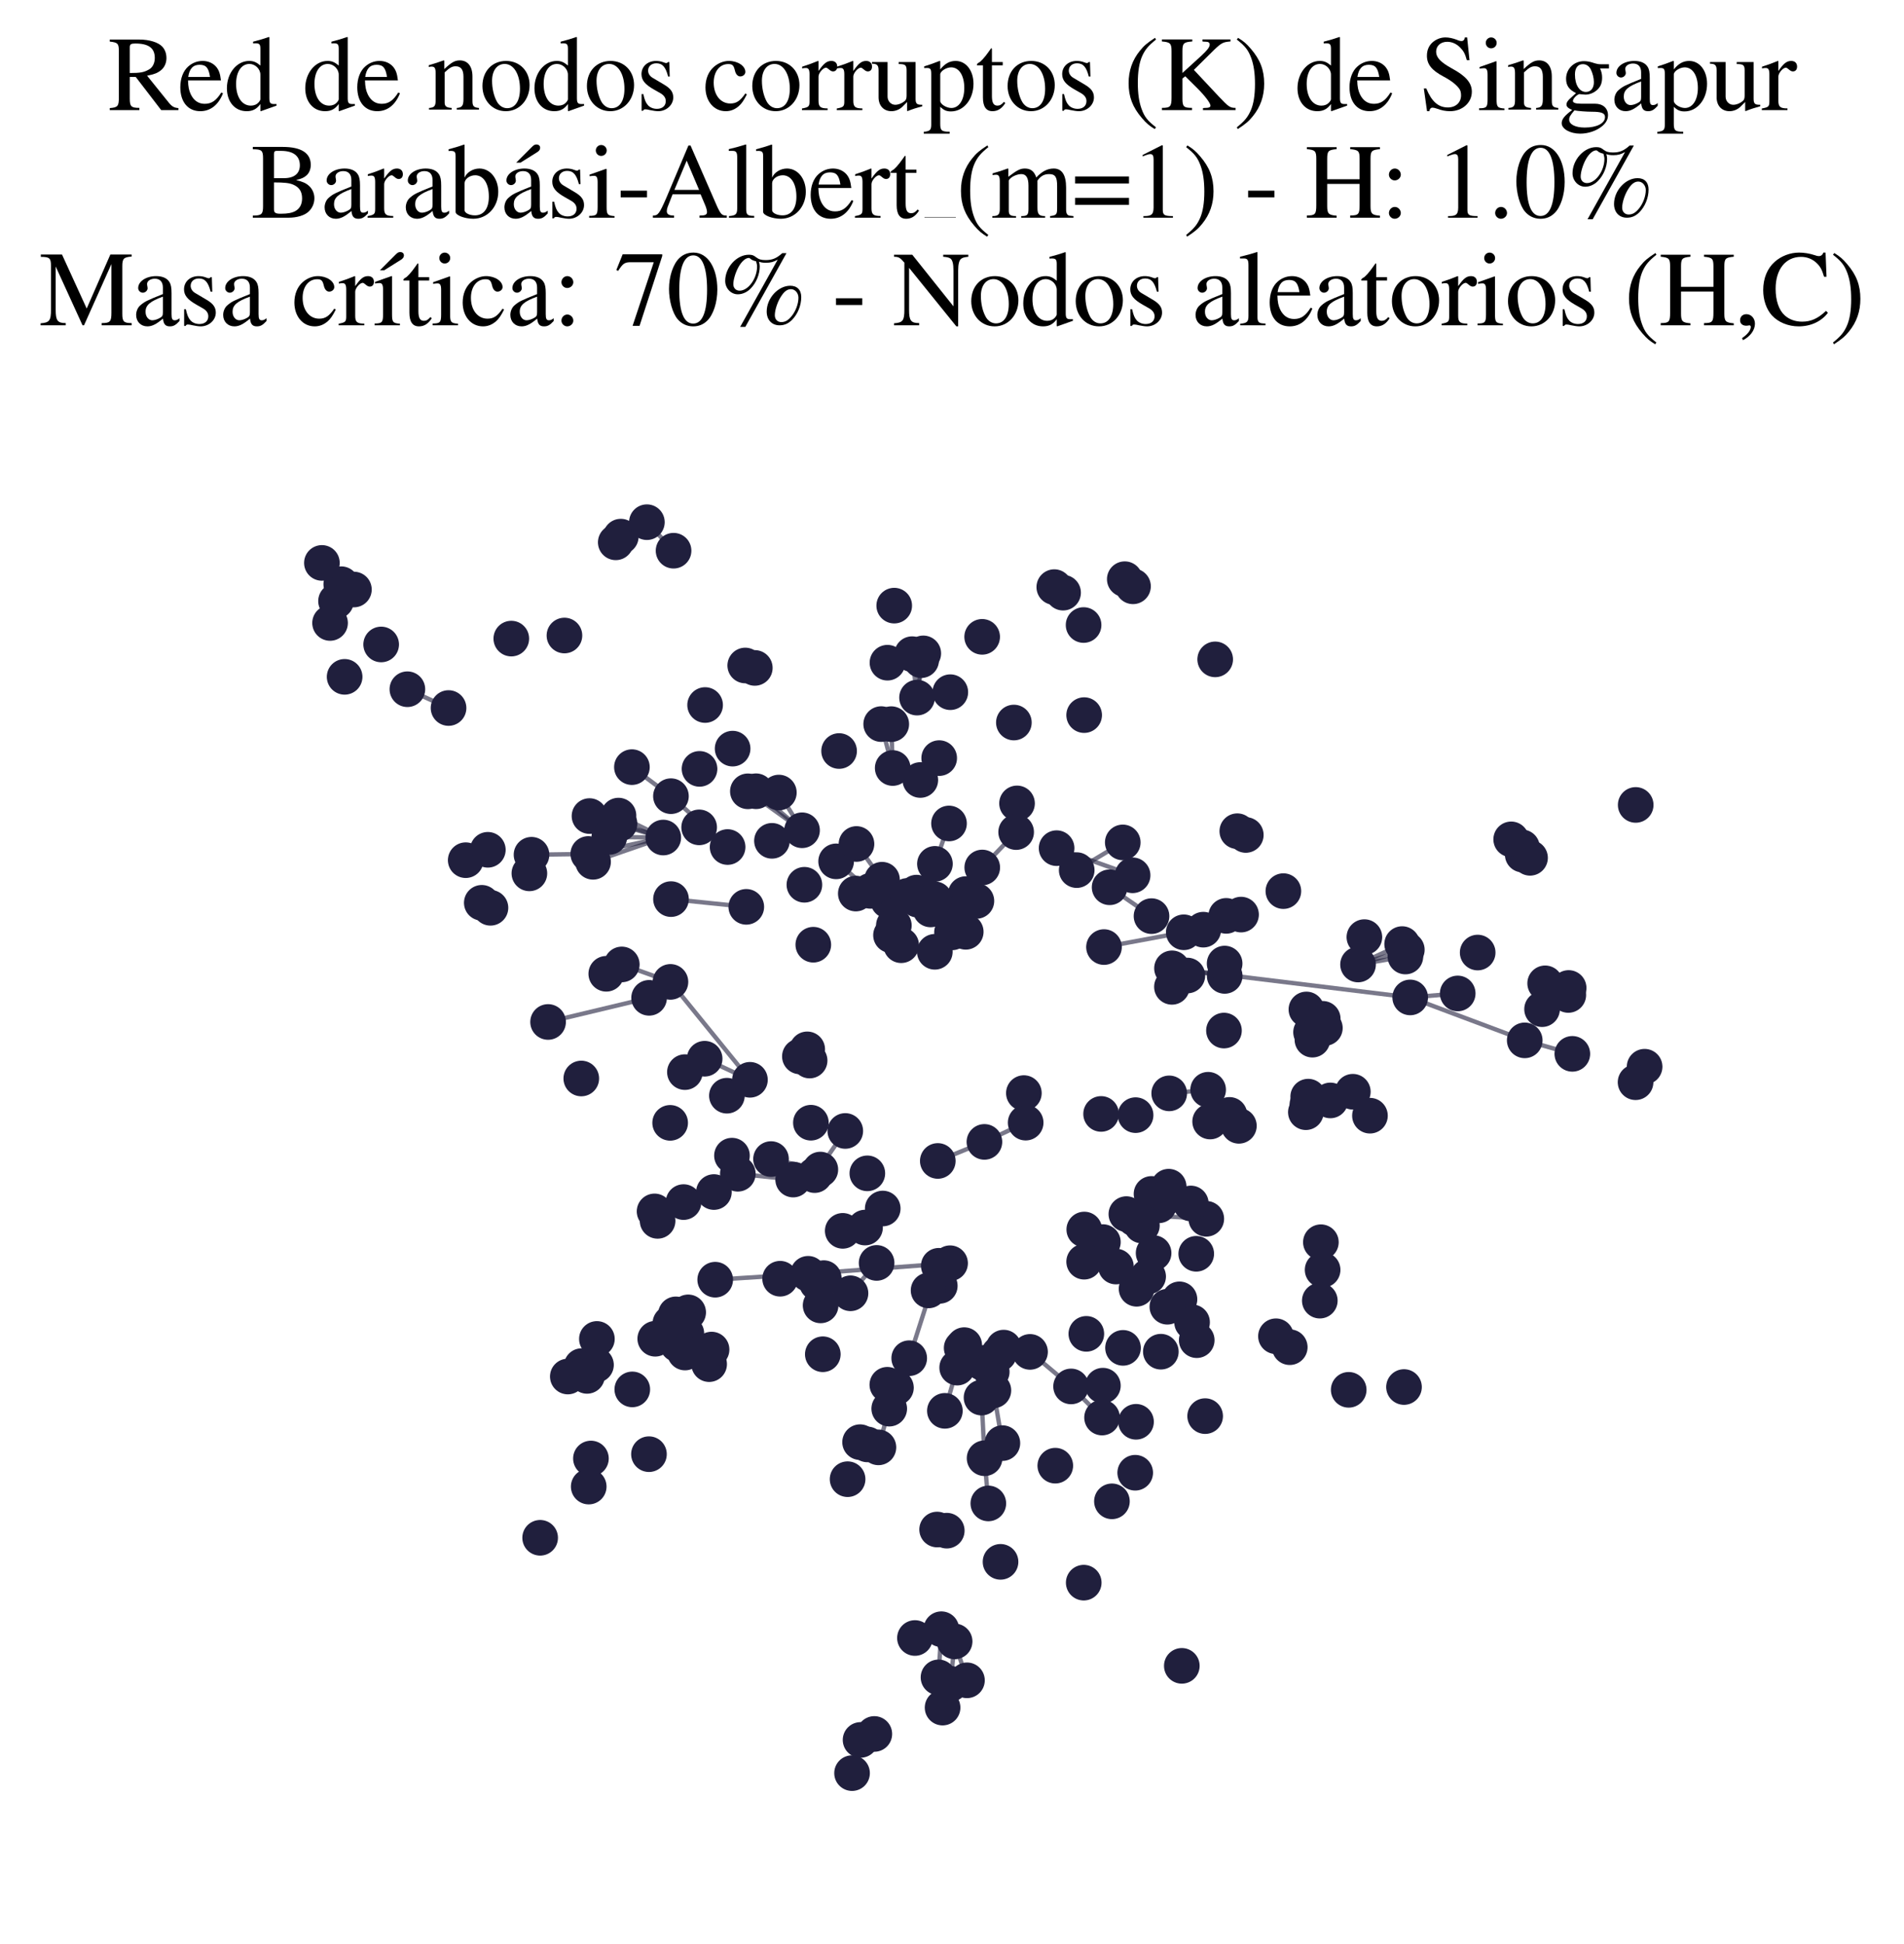 <?xml version="1.0" encoding="utf-8" standalone="no"?>
<!DOCTYPE svg PUBLIC "-//W3C//DTD SVG 1.1//EN"
  "http://www.w3.org/Graphics/SVG/1.1/DTD/svg11.dtd">
<svg xmlns:xlink="http://www.w3.org/1999/xlink" width="174.312pt" height="177.988pt" viewBox="0 0 174.312 177.988" xmlns="http://www.w3.org/2000/svg" version="1.1">
 <defs>
  <style type="text/css">*{stroke-linejoin: round; stroke-linecap: butt}</style>
 </defs>
 <g id="figure_1">
  <g id="patch_1">
   <path d="M 0 177.988 
L 174.312 177.988 
L 174.312 -0 
L 0 -0 
z
" style="fill: #ffffff"/>
  </g>
  <g id="axes_1">
   <g id="LineCollection_1">
    <path d="M 107.297 88.667 
L 108.704 89.326 
" clip-path="url(#p98fd675b12)" style="fill: none; stroke: #201f3d; stroke-opacity: 0.6; stroke-width: 0.4"/>
    <path d="M 107.297 88.667 
L 129.104 91.332 
" clip-path="url(#p98fd675b12)" style="fill: none; stroke: #201f3d; stroke-opacity: 0.6; stroke-width: 0.4"/>
    <path d="M 107.297 88.667 
L 112.121 89.361 
" clip-path="url(#p98fd675b12)" style="fill: none; stroke: #201f3d; stroke-opacity: 0.6; stroke-width: 0.4"/>
    <path d="M 85.012 118.16 
L 86.981 115.671 
" clip-path="url(#p98fd675b12)" style="fill: none; stroke: #201f3d; stroke-opacity: 0.6; stroke-width: 0.4"/>
    <path d="M 73.428 76.026 
L 68.468 72.459 
" clip-path="url(#p98fd675b12)" style="fill: none; stroke: #201f3d; stroke-opacity: 0.6; stroke-width: 0.4"/>
    <path d="M 73.428 76.026 
L 71.305 72.572 
" clip-path="url(#p98fd675b12)" style="fill: none; stroke: #201f3d; stroke-opacity: 0.6; stroke-width: 0.4"/>
    <path d="M 73.428 76.026 
L 69.215 72.453 
" clip-path="url(#p98fd675b12)" style="fill: none; stroke: #201f3d; stroke-opacity: 0.6; stroke-width: 0.4"/>
    <path d="M 103.12 111.172 
L 109.022 110.199 
" clip-path="url(#p98fd675b12)" style="fill: none; stroke: #201f3d; stroke-opacity: 0.6; stroke-width: 0.4"/>
    <path d="M 103.12 111.172 
L 105.423 109.324 
" clip-path="url(#p98fd675b12)" style="fill: none; stroke: #201f3d; stroke-opacity: 0.6; stroke-width: 0.4"/>
    <path d="M 103.12 111.172 
L 110.436 111.603 
" clip-path="url(#p98fd675b12)" style="fill: none; stroke: #201f3d; stroke-opacity: 0.6; stroke-width: 0.4"/>
    <path d="M 103.12 111.172 
L 106.089 110.368 
" clip-path="url(#p98fd675b12)" style="fill: none; stroke: #201f3d; stroke-opacity: 0.6; stroke-width: 0.4"/>
    <path d="M 74.238 102.804 
L 77.386 103.56 
" clip-path="url(#p98fd675b12)" style="fill: none; stroke: #201f3d; stroke-opacity: 0.6; stroke-width: 0.4"/>
    <path d="M 86.981 115.671 
L 73.984 116.638 
" clip-path="url(#p98fd675b12)" style="fill: none; stroke: #201f3d; stroke-opacity: 0.6; stroke-width: 0.4"/>
    <path d="M 86.981 115.671 
L 86.038 117.74 
" clip-path="url(#p98fd675b12)" style="fill: none; stroke: #201f3d; stroke-opacity: 0.6; stroke-width: 0.4"/>
    <path d="M 91.769 132.143 
L 90.946 127.316 
" clip-path="url(#p98fd675b12)" style="fill: none; stroke: #201f3d; stroke-opacity: 0.6; stroke-width: 0.4"/>
    <path d="M 60.723 76.691 
L 54.295 78.915 
" clip-path="url(#p98fd675b12)" style="fill: none; stroke: #201f3d; stroke-opacity: 0.6; stroke-width: 0.4"/>
    <path d="M 60.723 76.691 
L 53.856 78.195 
" clip-path="url(#p98fd675b12)" style="fill: none; stroke: #201f3d; stroke-opacity: 0.6; stroke-width: 0.4"/>
    <path d="M 60.723 76.691 
L 55.784 76.639 
" clip-path="url(#p98fd675b12)" style="fill: none; stroke: #201f3d; stroke-opacity: 0.6; stroke-width: 0.4"/>
    <path d="M 60.723 76.691 
L 55.902 75.349 
" clip-path="url(#p98fd675b12)" style="fill: none; stroke: #201f3d; stroke-opacity: 0.6; stroke-width: 0.4"/>
    <path d="M 60.723 76.691 
L 56.718 75.426 
" clip-path="url(#p98fd675b12)" style="fill: none; stroke: #201f3d; stroke-opacity: 0.6; stroke-width: 0.4"/>
    <path d="M 60.723 76.691 
L 56.623 74.682 
" clip-path="url(#p98fd675b12)" style="fill: none; stroke: #201f3d; stroke-opacity: 0.6; stroke-width: 0.4"/>
    <path d="M 107.042 100.117 
L 110.606 99.786 
" clip-path="url(#p98fd675b12)" style="fill: none; stroke: #201f3d; stroke-opacity: 0.6; stroke-width: 0.4"/>
    <path d="M 83.506 59.9 
L 83.956 63.879 
" clip-path="url(#p98fd675b12)" style="fill: none; stroke: #201f3d; stroke-opacity: 0.6; stroke-width: 0.4"/>
    <path d="M 108.704 89.326 
L 107.291 90.364 
" clip-path="url(#p98fd675b12)" style="fill: none; stroke: #201f3d; stroke-opacity: 0.6; stroke-width: 0.4"/>
    <path d="M 85.921 153.593 
L 86.181 149.183 
" clip-path="url(#p98fd675b12)" style="fill: none; stroke: #201f3d; stroke-opacity: 0.6; stroke-width: 0.4"/>
    <path d="M 85.921 153.593 
L 86.294 156.361 
" clip-path="url(#p98fd675b12)" style="fill: none; stroke: #201f3d; stroke-opacity: 0.6; stroke-width: 0.4"/>
    <path d="M 129.104 91.332 
L 139.59 95.263 
" clip-path="url(#p98fd675b12)" style="fill: none; stroke: #201f3d; stroke-opacity: 0.6; stroke-width: 0.4"/>
    <path d="M 129.104 91.332 
L 133.454 90.967 
" clip-path="url(#p98fd675b12)" style="fill: none; stroke: #201f3d; stroke-opacity: 0.6; stroke-width: 0.4"/>
    <path d="M 77.386 103.56 
L 74.582 107.602 
" clip-path="url(#p98fd675b12)" style="fill: none; stroke: #201f3d; stroke-opacity: 0.6; stroke-width: 0.4"/>
    <path d="M 80.749 80.553 
L 78.411 77.282 
" clip-path="url(#p98fd675b12)" style="fill: none; stroke: #201f3d; stroke-opacity: 0.6; stroke-width: 0.4"/>
    <path d="M 66.613 77.561 
L 61.425 72.904 
" clip-path="url(#p98fd675b12)" style="fill: none; stroke: #201f3d; stroke-opacity: 0.6; stroke-width: 0.4"/>
    <path d="M 66.613 77.561 
L 64.008 75.76 
" clip-path="url(#p98fd675b12)" style="fill: none; stroke: #201f3d; stroke-opacity: 0.6; stroke-width: 0.4"/>
    <path d="M 50.177 93.58 
L 59.426 91.369 
" clip-path="url(#p98fd675b12)" style="fill: none; stroke: #201f3d; stroke-opacity: 0.6; stroke-width: 0.4"/>
    <path d="M 80.254 115.643 
L 77.863 118.424 
" clip-path="url(#p98fd675b12)" style="fill: none; stroke: #201f3d; stroke-opacity: 0.6; stroke-width: 0.4"/>
    <path d="M 81.728 70.327 
L 80.673 66.303 
" clip-path="url(#p98fd675b12)" style="fill: none; stroke: #201f3d; stroke-opacity: 0.6; stroke-width: 0.4"/>
    <path d="M 81.728 70.327 
L 81.596 66.308 
" clip-path="url(#p98fd675b12)" style="fill: none; stroke: #201f3d; stroke-opacity: 0.6; stroke-width: 0.4"/>
    <path d="M 108.374 85.367 
L 101.071 86.721 
" clip-path="url(#p98fd675b12)" style="fill: none; stroke: #201f3d; stroke-opacity: 0.6; stroke-width: 0.4"/>
    <path d="M 108.374 85.367 
L 113.618 83.747 
" clip-path="url(#p98fd675b12)" style="fill: none; stroke: #201f3d; stroke-opacity: 0.6; stroke-width: 0.4"/>
    <path d="M 59.223 47.815 
L 61.665 50.427 
" clip-path="url(#p98fd675b12)" style="fill: none; stroke: #201f3d; stroke-opacity: 0.6; stroke-width: 0.4"/>
    <path d="M 93.029 76.192 
L 89.925 79.435 
" clip-path="url(#p98fd675b12)" style="fill: none; stroke: #201f3d; stroke-opacity: 0.6; stroke-width: 0.4"/>
    <path d="M 41.065 64.832 
L 37.296 63.111 
" clip-path="url(#p98fd675b12)" style="fill: none; stroke: #201f3d; stroke-opacity: 0.6; stroke-width: 0.4"/>
    <path d="M 90.482 137.666 
L 90.139 133.527 
" clip-path="url(#p98fd675b12)" style="fill: none; stroke: #201f3d; stroke-opacity: 0.6; stroke-width: 0.4"/>
    <path d="M 77.153 112.706 
L 79.195 112.405 
" clip-path="url(#p98fd675b12)" style="fill: none; stroke: #201f3d; stroke-opacity: 0.6; stroke-width: 0.4"/>
    <path d="M 83.956 63.879 
L 84.527 59.829 
" clip-path="url(#p98fd675b12)" style="fill: none; stroke: #201f3d; stroke-opacity: 0.6; stroke-width: 0.4"/>
    <path d="M 83.956 63.879 
L 84.334 60.451 
" clip-path="url(#p98fd675b12)" style="fill: none; stroke: #201f3d; stroke-opacity: 0.6; stroke-width: 0.4"/>
    <path d="M 68.658 98.875 
L 64.511 96.946 
" clip-path="url(#p98fd675b12)" style="fill: none; stroke: #201f3d; stroke-opacity: 0.6; stroke-width: 0.4"/>
    <path d="M 68.658 98.875 
L 61.38 89.91 
" clip-path="url(#p98fd675b12)" style="fill: none; stroke: #201f3d; stroke-opacity: 0.6; stroke-width: 0.4"/>
    <path d="M 81.41 128.987 
L 83.239 124.367 
" clip-path="url(#p98fd675b12)" style="fill: none; stroke: #201f3d; stroke-opacity: 0.6; stroke-width: 0.4"/>
    <path d="M 81.41 128.987 
L 80.42 132.531 
" clip-path="url(#p98fd675b12)" style="fill: none; stroke: #201f3d; stroke-opacity: 0.6; stroke-width: 0.4"/>
    <path d="M 90.124 104.561 
L 85.856 106.306 
" clip-path="url(#p98fd675b12)" style="fill: none; stroke: #201f3d; stroke-opacity: 0.6; stroke-width: 0.4"/>
    <path d="M 90.124 104.561 
L 93.9 102.798 
" clip-path="url(#p98fd675b12)" style="fill: none; stroke: #201f3d; stroke-opacity: 0.6; stroke-width: 0.4"/>
    <path d="M 87.63 125.231 
L 86.504 129.187 
" clip-path="url(#p98fd675b12)" style="fill: none; stroke: #201f3d; stroke-opacity: 0.6; stroke-width: 0.4"/>
    <path d="M 70.587 106.134 
L 75.103 107.094 
" clip-path="url(#p98fd675b12)" style="fill: none; stroke: #201f3d; stroke-opacity: 0.6; stroke-width: 0.4"/>
    <path d="M 124.33 88.318 
L 128.796 86.967 
" clip-path="url(#p98fd675b12)" style="fill: none; stroke: #201f3d; stroke-opacity: 0.6; stroke-width: 0.4"/>
    <path d="M 124.33 88.318 
L 128.665 87.586 
" clip-path="url(#p98fd675b12)" style="fill: none; stroke: #201f3d; stroke-opacity: 0.6; stroke-width: 0.4"/>
    <path d="M 124.33 88.318 
L 128.367 86.447 
" clip-path="url(#p98fd675b12)" style="fill: none; stroke: #201f3d; stroke-opacity: 0.6; stroke-width: 0.4"/>
    <path d="M 89.859 127.975 
L 90.139 133.527 
" clip-path="url(#p98fd675b12)" style="fill: none; stroke: #201f3d; stroke-opacity: 0.6; stroke-width: 0.4"/>
    <path d="M 85.593 79.102 
L 86.883 75.403 
" clip-path="url(#p98fd675b12)" style="fill: none; stroke: #201f3d; stroke-opacity: 0.6; stroke-width: 0.4"/>
    <path d="M 88.526 153.863 
L 87.396 150.301 
" clip-path="url(#p98fd675b12)" style="fill: none; stroke: #201f3d; stroke-opacity: 0.6; stroke-width: 0.4"/>
    <path d="M 100.894 129.802 
L 98.058 126.952 
" clip-path="url(#p98fd675b12)" style="fill: none; stroke: #201f3d; stroke-opacity: 0.6; stroke-width: 0.4"/>
    <path d="M 53.856 78.195 
L 48.661 78.267 
" clip-path="url(#p98fd675b12)" style="fill: none; stroke: #201f3d; stroke-opacity: 0.6; stroke-width: 0.4"/>
    <path d="M 79.686 81.575 
L 76.548 78.873 
" clip-path="url(#p98fd675b12)" style="fill: none; stroke: #201f3d; stroke-opacity: 0.6; stroke-width: 0.4"/>
    <path d="M 105.422 83.888 
L 101.586 81.246 
" clip-path="url(#p98fd675b12)" style="fill: none; stroke: #201f3d; stroke-opacity: 0.6; stroke-width: 0.4"/>
    <path d="M 68.323 83.038 
L 61.43 82.329 
" clip-path="url(#p98fd675b12)" style="fill: none; stroke: #201f3d; stroke-opacity: 0.6; stroke-width: 0.4"/>
    <path d="M 85.947 115.904 
L 83.239 124.367 
" clip-path="url(#p98fd675b12)" style="fill: none; stroke: #201f3d; stroke-opacity: 0.6; stroke-width: 0.4"/>
    <path d="M 72.615 108.01 
L 67.548 107.478 
" clip-path="url(#p98fd675b12)" style="fill: none; stroke: #201f3d; stroke-opacity: 0.6; stroke-width: 0.4"/>
    <path d="M 73.984 116.638 
L 65.477 117.179 
" clip-path="url(#p98fd675b12)" style="fill: none; stroke: #201f3d; stroke-opacity: 0.6; stroke-width: 0.4"/>
    <path d="M 98.573 79.675 
L 102.79 77.138 
" clip-path="url(#p98fd675b12)" style="fill: none; stroke: #201f3d; stroke-opacity: 0.6; stroke-width: 0.4"/>
    <path d="M 103.691 80.148 
L 96.733 77.664 
" clip-path="url(#p98fd675b12)" style="fill: none; stroke: #201f3d; stroke-opacity: 0.6; stroke-width: 0.4"/>
    <path d="M 87.029 154.182 
L 87.396 150.301 
" clip-path="url(#p98fd675b12)" style="fill: none; stroke: #201f3d; stroke-opacity: 0.6; stroke-width: 0.4"/>
    <path d="M 82.025 127.068 
L 83.239 124.367 
" clip-path="url(#p98fd675b12)" style="fill: none; stroke: #201f3d; stroke-opacity: 0.6; stroke-width: 0.4"/>
    <path d="M 100.806 102 
L 103.964 102.111 
" clip-path="url(#p98fd675b12)" style="fill: none; stroke: #201f3d; stroke-opacity: 0.6; stroke-width: 0.4"/>
    <path d="M 61.425 72.904 
L 57.852 70.245 
" clip-path="url(#p98fd675b12)" style="fill: none; stroke: #201f3d; stroke-opacity: 0.6; stroke-width: 0.4"/>
    <path d="M 56.925 88.311 
L 61.38 89.91 
" clip-path="url(#p98fd675b12)" style="fill: none; stroke: #201f3d; stroke-opacity: 0.6; stroke-width: 0.4"/>
    <path d="M 139.59 95.263 
L 143.948 96.499 
" clip-path="url(#p98fd675b12)" style="fill: none; stroke: #201f3d; stroke-opacity: 0.6; stroke-width: 0.4"/>
    <path d="M 31.243 53.494 
L 29.471 51.545 
" clip-path="url(#p98fd675b12)" style="fill: none; stroke: #201f3d; stroke-opacity: 0.6; stroke-width: 0.4"/>
    <path d="M 78.786 159.321 
L 78.006 162.361 
" clip-path="url(#p98fd675b12)" style="fill: none; stroke: #201f3d; stroke-opacity: 0.6; stroke-width: 0.4"/>
    <path d="M 94.3 123.79 
L 98.058 126.952 
" clip-path="url(#p98fd675b12)" style="fill: none; stroke: #201f3d; stroke-opacity: 0.6; stroke-width: 0.4"/>
   </g>
   <g id="PathCollection_1">
    <defs>
     <path id="m4c9bdef0df" d="M 0 1.581 
C 0.419 1.581 0.822 1.415 1.118 1.118 
C 1.415 0.822 1.581 0.419 1.581 0 
C 1.581 -0.419 1.415 -0.822 1.118 -1.118 
C 0.822 -1.415 0.419 -1.581 0 -1.581 
C -0.419 -1.581 -0.822 -1.415 -1.118 -1.118 
C -1.415 -0.822 -1.581 -0.419 -1.581 0 
C -1.581 0.419 -1.415 0.822 -1.118 1.118 
C -0.822 1.415 -0.419 1.581 0 1.581 
z
" style="stroke: #201f3d; stroke-width: 0.1"/>
    </defs>
    <g clip-path="url(#p98fd675b12)">
     <use xlink:href="#m4c9bdef0df" x="100.894" y="129.802" style="fill: #201f3d; stroke: #201f3d; stroke-width: 0.1"/>
     <use xlink:href="#m4c9bdef0df" x="85.196" y="83.275" style="fill: #201f3d; stroke: #201f3d; stroke-width: 0.1"/>
     <use xlink:href="#m4c9bdef0df" x="86.472" y="83.254" style="fill: #201f3d; stroke: #201f3d; stroke-width: 0.1"/>
     <use xlink:href="#m4c9bdef0df" x="72.615" y="108.01" style="fill: #201f3d; stroke: #201f3d; stroke-width: 0.1"/>
     <use xlink:href="#m4c9bdef0df" x="139.337" y="77.591" style="fill: #201f3d; stroke: #201f3d; stroke-width: 0.1"/>
     <use xlink:href="#m4c9bdef0df" x="77.598" y="135.446" style="fill: #201f3d; stroke: #201f3d; stroke-width: 0.1"/>
     <use xlink:href="#m4c9bdef0df" x="88.415" y="81.87" style="fill: #201f3d; stroke: #201f3d; stroke-width: 0.1"/>
     <use xlink:href="#m4c9bdef0df" x="85.921" y="153.593" style="fill: #201f3d; stroke: #201f3d; stroke-width: 0.1"/>
     <use xlink:href="#m4c9bdef0df" x="107.981" y="118.977" style="fill: #201f3d; stroke: #201f3d; stroke-width: 0.1"/>
     <use xlink:href="#m4c9bdef0df" x="86.677" y="140.16" style="fill: #201f3d; stroke: #201f3d; stroke-width: 0.1"/>
     <use xlink:href="#m4c9bdef0df" x="81.248" y="60.682" style="fill: #201f3d; stroke: #201f3d; stroke-width: 0.1"/>
     <use xlink:href="#m4c9bdef0df" x="76.82" y="68.769" style="fill: #201f3d; stroke: #201f3d; stroke-width: 0.1"/>
     <use xlink:href="#m4c9bdef0df" x="78.349" y="81.821" style="fill: #201f3d; stroke: #201f3d; stroke-width: 0.1"/>
     <use xlink:href="#m4c9bdef0df" x="102.974" y="53.035" style="fill: #201f3d; stroke: #201f3d; stroke-width: 0.1"/>
     <use xlink:href="#m4c9bdef0df" x="85.947" y="115.904" style="fill: #201f3d; stroke: #201f3d; stroke-width: 0.1"/>
     <use xlink:href="#m4c9bdef0df" x="86.038" y="117.74" style="fill: #201f3d; stroke: #201f3d; stroke-width: 0.1"/>
     <use xlink:href="#m4c9bdef0df" x="104.054" y="118.01" style="fill: #201f3d; stroke: #201f3d; stroke-width: 0.1"/>
     <use xlink:href="#m4c9bdef0df" x="89.917" y="58.314" style="fill: #201f3d; stroke: #201f3d; stroke-width: 0.1"/>
     <use xlink:href="#m4c9bdef0df" x="86.294" y="156.361" style="fill: #201f3d; stroke: #201f3d; stroke-width: 0.1"/>
     <use xlink:href="#m4c9bdef0df" x="79.405" y="107.44" style="fill: #201f3d; stroke: #201f3d; stroke-width: 0.1"/>
     <use xlink:href="#m4c9bdef0df" x="75.103" y="107.094" style="fill: #201f3d; stroke: #201f3d; stroke-width: 0.1"/>
     <use xlink:href="#m4c9bdef0df" x="128.537" y="127.007" style="fill: #201f3d; stroke: #201f3d; stroke-width: 0.1"/>
     <use xlink:href="#m4c9bdef0df" x="83.764" y="149.989" style="fill: #201f3d; stroke: #201f3d; stroke-width: 0.1"/>
     <use xlink:href="#m4c9bdef0df" x="56.718" y="75.426" style="fill: #201f3d; stroke: #201f3d; stroke-width: 0.1"/>
     <use xlink:href="#m4c9bdef0df" x="61.665" y="50.427" style="fill: #201f3d; stroke: #201f3d; stroke-width: 0.1"/>
     <use xlink:href="#m4c9bdef0df" x="61.38" y="89.91" style="fill: #201f3d; stroke: #201f3d; stroke-width: 0.1"/>
     <use xlink:href="#m4c9bdef0df" x="53.856" y="78.195" style="fill: #201f3d; stroke: #201f3d; stroke-width: 0.1"/>
     <use xlink:href="#m4c9bdef0df" x="53.251" y="125.091" style="fill: #201f3d; stroke: #201f3d; stroke-width: 0.1"/>
     <use xlink:href="#m4c9bdef0df" x="101.586" y="81.246" style="fill: #201f3d; stroke: #201f3d; stroke-width: 0.1"/>
     <use xlink:href="#m4c9bdef0df" x="79.405" y="132.261" style="fill: #201f3d; stroke: #201f3d; stroke-width: 0.1"/>
     <use xlink:href="#m4c9bdef0df" x="97.326" y="54.269" style="fill: #201f3d; stroke: #201f3d; stroke-width: 0.1"/>
     <use xlink:href="#m4c9bdef0df" x="88.041" y="123.43" style="fill: #201f3d; stroke: #201f3d; stroke-width: 0.1"/>
     <use xlink:href="#m4c9bdef0df" x="121.794" y="100.764" style="fill: #201f3d; stroke: #201f3d; stroke-width: 0.1"/>
     <use xlink:href="#m4c9bdef0df" x="80.42" y="132.531" style="fill: #201f3d; stroke: #201f3d; stroke-width: 0.1"/>
     <use xlink:href="#m4c9bdef0df" x="110.332" y="129.671" style="fill: #201f3d; stroke: #201f3d; stroke-width: 0.1"/>
     <use xlink:href="#m4c9bdef0df" x="121.086" y="116.278" style="fill: #201f3d; stroke: #201f3d; stroke-width: 0.1"/>
     <use xlink:href="#m4c9bdef0df" x="66.549" y="100.331" style="fill: #201f3d; stroke: #201f3d; stroke-width: 0.1"/>
     <use xlink:href="#m4c9bdef0df" x="92.821" y="66.161" style="fill: #201f3d; stroke: #201f3d; stroke-width: 0.1"/>
     <use xlink:href="#m4c9bdef0df" x="150.565" y="97.677" style="fill: #201f3d; stroke: #201f3d; stroke-width: 0.1"/>
     <use xlink:href="#m4c9bdef0df" x="37.296" y="63.111" style="fill: #201f3d; stroke: #201f3d; stroke-width: 0.1"/>
     <use xlink:href="#m4c9bdef0df" x="74.458" y="86.505" style="fill: #201f3d; stroke: #201f3d; stroke-width: 0.1"/>
     <use xlink:href="#m4c9bdef0df" x="80.254" y="115.643" style="fill: #201f3d; stroke: #201f3d; stroke-width: 0.1"/>
     <use xlink:href="#m4c9bdef0df" x="61.353" y="102.817" style="fill: #201f3d; stroke: #201f3d; stroke-width: 0.1"/>
     <use xlink:href="#m4c9bdef0df" x="105.423" y="109.324" style="fill: #201f3d; stroke: #201f3d; stroke-width: 0.1"/>
     <use xlink:href="#m4c9bdef0df" x="102.79" y="77.138" style="fill: #201f3d; stroke: #201f3d; stroke-width: 0.1"/>
     <use xlink:href="#m4c9bdef0df" x="76.548" y="78.873" style="fill: #201f3d; stroke: #201f3d; stroke-width: 0.1"/>
     <use xlink:href="#m4c9bdef0df" x="110.436" y="111.603" style="fill: #201f3d; stroke: #201f3d; stroke-width: 0.1"/>
     <use xlink:href="#m4c9bdef0df" x="78.411" y="77.282" style="fill: #201f3d; stroke: #201f3d; stroke-width: 0.1"/>
     <use xlink:href="#m4c9bdef0df" x="75.329" y="124.005" style="fill: #201f3d; stroke: #201f3d; stroke-width: 0.1"/>
     <use xlink:href="#m4c9bdef0df" x="112.121" y="89.361" style="fill: #201f3d; stroke: #201f3d; stroke-width: 0.1"/>
     <use xlink:href="#m4c9bdef0df" x="46.81" y="58.475" style="fill: #201f3d; stroke: #201f3d; stroke-width: 0.1"/>
     <use xlink:href="#m4c9bdef0df" x="62.031" y="123.098" style="fill: #201f3d; stroke: #201f3d; stroke-width: 0.1"/>
     <use xlink:href="#m4c9bdef0df" x="81.236" y="126.8" style="fill: #201f3d; stroke: #201f3d; stroke-width: 0.1"/>
     <use xlink:href="#m4c9bdef0df" x="86.504" y="129.187" style="fill: #201f3d; stroke: #201f3d; stroke-width: 0.1"/>
     <use xlink:href="#m4c9bdef0df" x="54.646" y="122.605" style="fill: #201f3d; stroke: #201f3d; stroke-width: 0.1"/>
     <use xlink:href="#m4c9bdef0df" x="121.293" y="94.131" style="fill: #201f3d; stroke: #201f3d; stroke-width: 0.1"/>
     <use xlink:href="#m4c9bdef0df" x="73.902" y="96.087" style="fill: #201f3d; stroke: #201f3d; stroke-width: 0.1"/>
     <use xlink:href="#m4c9bdef0df" x="87.002" y="63.382" style="fill: #201f3d; stroke: #201f3d; stroke-width: 0.1"/>
     <use xlink:href="#m4c9bdef0df" x="55.902" y="75.349" style="fill: #201f3d; stroke: #201f3d; stroke-width: 0.1"/>
     <use xlink:href="#m4c9bdef0df" x="51.675" y="58.193" style="fill: #201f3d; stroke: #201f3d; stroke-width: 0.1"/>
     <use xlink:href="#m4c9bdef0df" x="81.572" y="85.634" style="fill: #201f3d; stroke: #201f3d; stroke-width: 0.1"/>
     <use xlink:href="#m4c9bdef0df" x="81.867" y="55.457" style="fill: #201f3d; stroke: #201f3d; stroke-width: 0.1"/>
     <use xlink:href="#m4c9bdef0df" x="69.103" y="61.16" style="fill: #201f3d; stroke: #201f3d; stroke-width: 0.1"/>
     <use xlink:href="#m4c9bdef0df" x="91.769" y="132.143" style="fill: #201f3d; stroke: #201f3d; stroke-width: 0.1"/>
     <use xlink:href="#m4c9bdef0df" x="139.406" y="78.255" style="fill: #201f3d; stroke: #201f3d; stroke-width: 0.1"/>
     <use xlink:href="#m4c9bdef0df" x="120.829" y="119.097" style="fill: #201f3d; stroke: #201f3d; stroke-width: 0.1"/>
     <use xlink:href="#m4c9bdef0df" x="84.255" y="71.423" style="fill: #201f3d; stroke: #201f3d; stroke-width: 0.1"/>
     <use xlink:href="#m4c9bdef0df" x="112.26" y="83.864" style="fill: #201f3d; stroke: #201f3d; stroke-width: 0.1"/>
     <use xlink:href="#m4c9bdef0df" x="103.929" y="134.855" style="fill: #201f3d; stroke: #201f3d; stroke-width: 0.1"/>
     <use xlink:href="#m4c9bdef0df" x="107.291" y="90.364" style="fill: #201f3d; stroke: #201f3d; stroke-width: 0.1"/>
     <use xlink:href="#m4c9bdef0df" x="51.984" y="126.045" style="fill: #201f3d; stroke: #201f3d; stroke-width: 0.1"/>
     <use xlink:href="#m4c9bdef0df" x="57.887" y="127.224" style="fill: #201f3d; stroke: #201f3d; stroke-width: 0.1"/>
     <use xlink:href="#m4c9bdef0df" x="41.065" y="64.832" style="fill: #201f3d; stroke: #201f3d; stroke-width: 0.1"/>
     <use xlink:href="#m4c9bdef0df" x="78.006" y="162.361" style="fill: #201f3d; stroke: #201f3d; stroke-width: 0.1"/>
     <use xlink:href="#m4c9bdef0df" x="89.859" y="127.975" style="fill: #201f3d; stroke: #201f3d; stroke-width: 0.1"/>
     <use xlink:href="#m4c9bdef0df" x="113.421" y="103.089" style="fill: #201f3d; stroke: #201f3d; stroke-width: 0.1"/>
     <use xlink:href="#m4c9bdef0df" x="85.593" y="79.102" style="fill: #201f3d; stroke: #201f3d; stroke-width: 0.1"/>
     <use xlink:href="#m4c9bdef0df" x="112.116" y="88.231" style="fill: #201f3d; stroke: #201f3d; stroke-width: 0.1"/>
     <use xlink:href="#m4c9bdef0df" x="34.896" y="59.012" style="fill: #201f3d; stroke: #201f3d; stroke-width: 0.1"/>
     <use xlink:href="#m4c9bdef0df" x="140.076" y="78.549" style="fill: #201f3d; stroke: #201f3d; stroke-width: 0.1"/>
     <use xlink:href="#m4c9bdef0df" x="77.153" y="112.706" style="fill: #201f3d; stroke: #201f3d; stroke-width: 0.1"/>
     <use xlink:href="#m4c9bdef0df" x="74.582" y="107.602" style="fill: #201f3d; stroke: #201f3d; stroke-width: 0.1"/>
     <use xlink:href="#m4c9bdef0df" x="60.723" y="76.691" style="fill: #201f3d; stroke: #201f3d; stroke-width: 0.1"/>
     <use xlink:href="#m4c9bdef0df" x="55.505" y="89.167" style="fill: #201f3d; stroke: #201f3d; stroke-width: 0.1"/>
     <use xlink:href="#m4c9bdef0df" x="81.596" y="66.308" style="fill: #201f3d; stroke: #201f3d; stroke-width: 0.1"/>
     <use xlink:href="#m4c9bdef0df" x="108.196" y="152.538" style="fill: #201f3d; stroke: #201f3d; stroke-width: 0.1"/>
     <use xlink:href="#m4c9bdef0df" x="124.91" y="85.81" style="fill: #201f3d; stroke: #201f3d; stroke-width: 0.1"/>
     <use xlink:href="#m4c9bdef0df" x="99.454" y="122.137" style="fill: #201f3d; stroke: #201f3d; stroke-width: 0.1"/>
     <use xlink:href="#m4c9bdef0df" x="61.425" y="72.904" style="fill: #201f3d; stroke: #201f3d; stroke-width: 0.1"/>
     <use xlink:href="#m4c9bdef0df" x="59.413" y="133.156" style="fill: #201f3d; stroke: #201f3d; stroke-width: 0.1"/>
     <use xlink:href="#m4c9bdef0df" x="107.297" y="88.667" style="fill: #201f3d; stroke: #201f3d; stroke-width: 0.1"/>
     <use xlink:href="#m4c9bdef0df" x="87.396" y="150.301" style="fill: #201f3d; stroke: #201f3d; stroke-width: 0.1"/>
     <use xlink:href="#m4c9bdef0df" x="64.922" y="124.911" style="fill: #201f3d; stroke: #201f3d; stroke-width: 0.1"/>
     <use xlink:href="#m4c9bdef0df" x="118.078" y="123.359" style="fill: #201f3d; stroke: #201f3d; stroke-width: 0.1"/>
     <use xlink:href="#m4c9bdef0df" x="102.164" y="115.974" style="fill: #201f3d; stroke: #201f3d; stroke-width: 0.1"/>
     <use xlink:href="#m4c9bdef0df" x="62.582" y="110.072" style="fill: #201f3d; stroke: #201f3d; stroke-width: 0.1"/>
     <use xlink:href="#m4c9bdef0df" x="84.008" y="82.381" style="fill: #201f3d; stroke: #201f3d; stroke-width: 0.1"/>
     <use xlink:href="#m4c9bdef0df" x="75.416" y="117.035" style="fill: #201f3d; stroke: #201f3d; stroke-width: 0.1"/>
     <use xlink:href="#m4c9bdef0df" x="30.764" y="55.04" style="fill: #201f3d; stroke: #201f3d; stroke-width: 0.1"/>
     <use xlink:href="#m4c9bdef0df" x="30.218" y="57.044" style="fill: #201f3d; stroke: #201f3d; stroke-width: 0.1"/>
     <use xlink:href="#m4c9bdef0df" x="62.704" y="98.171" style="fill: #201f3d; stroke: #201f3d; stroke-width: 0.1"/>
     <use xlink:href="#m4c9bdef0df" x="54.295" y="78.915" style="fill: #201f3d; stroke: #201f3d; stroke-width: 0.1"/>
     <use xlink:href="#m4c9bdef0df" x="53.969" y="74.725" style="fill: #201f3d; stroke: #201f3d; stroke-width: 0.1"/>
     <use xlink:href="#m4c9bdef0df" x="128.796" y="86.967" style="fill: #201f3d; stroke: #201f3d; stroke-width: 0.1"/>
     <use xlink:href="#m4c9bdef0df" x="68.228" y="60.937" style="fill: #201f3d; stroke: #201f3d; stroke-width: 0.1"/>
     <use xlink:href="#m4c9bdef0df" x="101.071" y="86.721" style="fill: #201f3d; stroke: #201f3d; stroke-width: 0.1"/>
     <use xlink:href="#m4c9bdef0df" x="84.527" y="59.829" style="fill: #201f3d; stroke: #201f3d; stroke-width: 0.1"/>
     <use xlink:href="#m4c9bdef0df" x="103.12" y="111.172" style="fill: #201f3d; stroke: #201f3d; stroke-width: 0.1"/>
     <use xlink:href="#m4c9bdef0df" x="81.323" y="82.48" style="fill: #201f3d; stroke: #201f3d; stroke-width: 0.1"/>
     <use xlink:href="#m4c9bdef0df" x="81.41" y="128.987" style="fill: #201f3d; stroke: #201f3d; stroke-width: 0.1"/>
     <use xlink:href="#m4c9bdef0df" x="100.806" y="102" style="fill: #201f3d; stroke: #201f3d; stroke-width: 0.1"/>
     <use xlink:href="#m4c9bdef0df" x="64.553" y="64.557" style="fill: #201f3d; stroke: #201f3d; stroke-width: 0.1"/>
     <use xlink:href="#m4c9bdef0df" x="67.548" y="107.478" style="fill: #201f3d; stroke: #201f3d; stroke-width: 0.1"/>
     <use xlink:href="#m4c9bdef0df" x="89.967" y="124.803" style="fill: #201f3d; stroke: #201f3d; stroke-width: 0.1"/>
     <use xlink:href="#m4c9bdef0df" x="94.3" y="123.79" style="fill: #201f3d; stroke: #201f3d; stroke-width: 0.1"/>
     <use xlink:href="#m4c9bdef0df" x="87.155" y="85.377" style="fill: #201f3d; stroke: #201f3d; stroke-width: 0.1"/>
     <use xlink:href="#m4c9bdef0df" x="66.613" y="77.561" style="fill: #201f3d; stroke: #201f3d; stroke-width: 0.1"/>
     <use xlink:href="#m4c9bdef0df" x="83.506" y="59.9" style="fill: #201f3d; stroke: #201f3d; stroke-width: 0.1"/>
     <use xlink:href="#m4c9bdef0df" x="90.796" y="125.618" style="fill: #201f3d; stroke: #201f3d; stroke-width: 0.1"/>
     <use xlink:href="#m4c9bdef0df" x="98.573" y="79.675" style="fill: #201f3d; stroke: #201f3d; stroke-width: 0.1"/>
     <use xlink:href="#m4c9bdef0df" x="110.789" y="102.694" style="fill: #201f3d; stroke: #201f3d; stroke-width: 0.1"/>
     <use xlink:href="#m4c9bdef0df" x="70.673" y="76.993" style="fill: #201f3d; stroke: #201f3d; stroke-width: 0.1"/>
     <use xlink:href="#m4c9bdef0df" x="129.104" y="91.332" style="fill: #201f3d; stroke: #201f3d; stroke-width: 0.1"/>
     <use xlink:href="#m4c9bdef0df" x="56.925" y="88.311" style="fill: #201f3d; stroke: #201f3d; stroke-width: 0.1"/>
     <use xlink:href="#m4c9bdef0df" x="108.374" y="85.367" style="fill: #201f3d; stroke: #201f3d; stroke-width: 0.1"/>
     <use xlink:href="#m4c9bdef0df" x="90.139" y="133.527" style="fill: #201f3d; stroke: #201f3d; stroke-width: 0.1"/>
     <use xlink:href="#m4c9bdef0df" x="80.749" y="80.553" style="fill: #201f3d; stroke: #201f3d; stroke-width: 0.1"/>
     <use xlink:href="#m4c9bdef0df" x="88.275" y="123.171" style="fill: #201f3d; stroke: #201f3d; stroke-width: 0.1"/>
     <use xlink:href="#m4c9bdef0df" x="93.736" y="100.092" style="fill: #201f3d; stroke: #201f3d; stroke-width: 0.1"/>
     <use xlink:href="#m4c9bdef0df" x="120.927" y="113.747" style="fill: #201f3d; stroke: #201f3d; stroke-width: 0.1"/>
     <use xlink:href="#m4c9bdef0df" x="84.334" y="60.451" style="fill: #201f3d; stroke: #201f3d; stroke-width: 0.1"/>
     <use xlink:href="#m4c9bdef0df" x="49.451" y="140.812" style="fill: #201f3d; stroke: #201f3d; stroke-width: 0.1"/>
     <use xlink:href="#m4c9bdef0df" x="113.276" y="76.111" style="fill: #201f3d; stroke: #201f3d; stroke-width: 0.1"/>
     <use xlink:href="#m4c9bdef0df" x="83.066" y="82.039" style="fill: #201f3d; stroke: #201f3d; stroke-width: 0.1"/>
     <use xlink:href="#m4c9bdef0df" x="71.421" y="117.09" style="fill: #201f3d; stroke: #201f3d; stroke-width: 0.1"/>
     <use xlink:href="#m4c9bdef0df" x="128.367" y="86.447" style="fill: #201f3d; stroke: #201f3d; stroke-width: 0.1"/>
     <use xlink:href="#m4c9bdef0df" x="96.612" y="134.208" style="fill: #201f3d; stroke: #201f3d; stroke-width: 0.1"/>
     <use xlink:href="#m4c9bdef0df" x="65.477" y="117.179" style="fill: #201f3d; stroke: #201f3d; stroke-width: 0.1"/>
     <use xlink:href="#m4c9bdef0df" x="31.551" y="61.977" style="fill: #201f3d; stroke: #201f3d; stroke-width: 0.1"/>
     <use xlink:href="#m4c9bdef0df" x="149.737" y="99.097" style="fill: #201f3d; stroke: #201f3d; stroke-width: 0.1"/>
     <use xlink:href="#m4c9bdef0df" x="106.993" y="108.661" style="fill: #201f3d; stroke: #201f3d; stroke-width: 0.1"/>
     <use xlink:href="#m4c9bdef0df" x="143.61" y="90.467" style="fill: #201f3d; stroke: #201f3d; stroke-width: 0.1"/>
     <use xlink:href="#m4c9bdef0df" x="54.563" y="124.98" style="fill: #201f3d; stroke: #201f3d; stroke-width: 0.1"/>
     <use xlink:href="#m4c9bdef0df" x="105.613" y="114.742" style="fill: #201f3d; stroke: #201f3d; stroke-width: 0.1"/>
     <use xlink:href="#m4c9bdef0df" x="73.643" y="81.016" style="fill: #201f3d; stroke: #201f3d; stroke-width: 0.1"/>
     <use xlink:href="#m4c9bdef0df" x="141.177" y="92.408" style="fill: #201f3d; stroke: #201f3d; stroke-width: 0.1"/>
     <use xlink:href="#m4c9bdef0df" x="104.541" y="112.217" style="fill: #201f3d; stroke: #201f3d; stroke-width: 0.1"/>
     <use xlink:href="#m4c9bdef0df" x="60.204" y="111.792" style="fill: #201f3d; stroke: #201f3d; stroke-width: 0.1"/>
     <use xlink:href="#m4c9bdef0df" x="70.587" y="106.134" style="fill: #201f3d; stroke: #201f3d; stroke-width: 0.1"/>
     <use xlink:href="#m4c9bdef0df" x="96.521" y="53.761" style="fill: #201f3d; stroke: #201f3d; stroke-width: 0.1"/>
     <use xlink:href="#m4c9bdef0df" x="61.946" y="122.105" style="fill: #201f3d; stroke: #201f3d; stroke-width: 0.1"/>
     <use xlink:href="#m4c9bdef0df" x="143.579" y="91.107" style="fill: #201f3d; stroke: #201f3d; stroke-width: 0.1"/>
     <use xlink:href="#m4c9bdef0df" x="71.305" y="72.572" style="fill: #201f3d; stroke: #201f3d; stroke-width: 0.1"/>
     <use xlink:href="#m4c9bdef0df" x="89.39" y="82.498" style="fill: #201f3d; stroke: #201f3d; stroke-width: 0.1"/>
     <use xlink:href="#m4c9bdef0df" x="91.453" y="123.973" style="fill: #201f3d; stroke: #201f3d; stroke-width: 0.1"/>
     <use xlink:href="#m4c9bdef0df" x="85.583" y="87.154" style="fill: #201f3d; stroke: #201f3d; stroke-width: 0.1"/>
     <use xlink:href="#m4c9bdef0df" x="87.029" y="154.182" style="fill: #201f3d; stroke: #201f3d; stroke-width: 0.1"/>
     <use xlink:href="#m4c9bdef0df" x="106.089" y="110.368" style="fill: #201f3d; stroke: #201f3d; stroke-width: 0.1"/>
     <use xlink:href="#m4c9bdef0df" x="84.774" y="82.018" style="fill: #201f3d; stroke: #201f3d; stroke-width: 0.1"/>
     <use xlink:href="#m4c9bdef0df" x="107.042" y="100.117" style="fill: #201f3d; stroke: #201f3d; stroke-width: 0.1"/>
     <use xlink:href="#m4c9bdef0df" x="135.282" y="87.222" style="fill: #201f3d; stroke: #201f3d; stroke-width: 0.1"/>
     <use xlink:href="#m4c9bdef0df" x="108.704" y="89.326" style="fill: #201f3d; stroke: #201f3d; stroke-width: 0.1"/>
     <use xlink:href="#m4c9bdef0df" x="103.691" y="80.148" style="fill: #201f3d; stroke: #201f3d; stroke-width: 0.1"/>
     <use xlink:href="#m4c9bdef0df" x="79.686" y="81.575" style="fill: #201f3d; stroke: #201f3d; stroke-width: 0.1"/>
     <use xlink:href="#m4c9bdef0df" x="89.925" y="79.435" style="fill: #201f3d; stroke: #201f3d; stroke-width: 0.1"/>
     <use xlink:href="#m4c9bdef0df" x="83.911" y="81.734" style="fill: #201f3d; stroke: #201f3d; stroke-width: 0.1"/>
     <use xlink:href="#m4c9bdef0df" x="31.243" y="53.494" style="fill: #201f3d; stroke: #201f3d; stroke-width: 0.1"/>
     <use xlink:href="#m4c9bdef0df" x="63.002" y="120.17" style="fill: #201f3d; stroke: #201f3d; stroke-width: 0.1"/>
     <use xlink:href="#m4c9bdef0df" x="119.689" y="101.155" style="fill: #201f3d; stroke: #201f3d; stroke-width: 0.1"/>
     <use xlink:href="#m4c9bdef0df" x="73.984" y="116.638" style="fill: #201f3d; stroke: #201f3d; stroke-width: 0.1"/>
     <use xlink:href="#m4c9bdef0df" x="106.779" y="109.621" style="fill: #201f3d; stroke: #201f3d; stroke-width: 0.1"/>
     <use xlink:href="#m4c9bdef0df" x="109.516" y="114.807" style="fill: #201f3d; stroke: #201f3d; stroke-width: 0.1"/>
     <use xlink:href="#m4c9bdef0df" x="85.984" y="69.418" style="fill: #201f3d; stroke: #201f3d; stroke-width: 0.1"/>
     <use xlink:href="#m4c9bdef0df" x="100.97" y="113.735" style="fill: #201f3d; stroke: #201f3d; stroke-width: 0.1"/>
     <use xlink:href="#m4c9bdef0df" x="90.946" y="127.316" style="fill: #201f3d; stroke: #201f3d; stroke-width: 0.1"/>
     <use xlink:href="#m4c9bdef0df" x="44.108" y="82.668" style="fill: #201f3d; stroke: #201f3d; stroke-width: 0.1"/>
     <use xlink:href="#m4c9bdef0df" x="93.11" y="73.566" style="fill: #201f3d; stroke: #201f3d; stroke-width: 0.1"/>
     <use xlink:href="#m4c9bdef0df" x="67.072" y="68.55" style="fill: #201f3d; stroke: #201f3d; stroke-width: 0.1"/>
     <use xlink:href="#m4c9bdef0df" x="88.414" y="85.324" style="fill: #201f3d; stroke: #201f3d; stroke-width: 0.1"/>
     <use xlink:href="#m4c9bdef0df" x="74.121" y="97.112" style="fill: #201f3d; stroke: #201f3d; stroke-width: 0.1"/>
     <use xlink:href="#m4c9bdef0df" x="124.33" y="88.318" style="fill: #201f3d; stroke: #201f3d; stroke-width: 0.1"/>
     <use xlink:href="#m4c9bdef0df" x="123.475" y="127.263" style="fill: #201f3d; stroke: #201f3d; stroke-width: 0.1"/>
     <use xlink:href="#m4c9bdef0df" x="85.795" y="140.055" style="fill: #201f3d; stroke: #201f3d; stroke-width: 0.1"/>
     <use xlink:href="#m4c9bdef0df" x="113.618" y="83.747" style="fill: #201f3d; stroke: #201f3d; stroke-width: 0.1"/>
     <use xlink:href="#m4c9bdef0df" x="59.927" y="110.925" style="fill: #201f3d; stroke: #201f3d; stroke-width: 0.1"/>
     <use xlink:href="#m4c9bdef0df" x="93.9" y="102.798" style="fill: #201f3d; stroke: #201f3d; stroke-width: 0.1"/>
     <use xlink:href="#m4c9bdef0df" x="29.471" y="51.545" style="fill: #201f3d; stroke: #201f3d; stroke-width: 0.1"/>
     <use xlink:href="#m4c9bdef0df" x="87.63" y="125.231" style="fill: #201f3d; stroke: #201f3d; stroke-width: 0.1"/>
     <use xlink:href="#m4c9bdef0df" x="88.526" y="153.863" style="fill: #201f3d; stroke: #201f3d; stroke-width: 0.1"/>
     <use xlink:href="#m4c9bdef0df" x="112.055" y="94.366" style="fill: #201f3d; stroke: #201f3d; stroke-width: 0.1"/>
     <use xlink:href="#m4c9bdef0df" x="69.215" y="72.453" style="fill: #201f3d; stroke: #201f3d; stroke-width: 0.1"/>
     <use xlink:href="#m4c9bdef0df" x="114.053" y="76.457" style="fill: #201f3d; stroke: #201f3d; stroke-width: 0.1"/>
     <use xlink:href="#m4c9bdef0df" x="56.834" y="49.138" style="fill: #201f3d; stroke: #201f3d; stroke-width: 0.1"/>
     <use xlink:href="#m4c9bdef0df" x="91.599" y="143.014" style="fill: #201f3d; stroke: #201f3d; stroke-width: 0.1"/>
     <use xlink:href="#m4c9bdef0df" x="120.028" y="94.519" style="fill: #201f3d; stroke: #201f3d; stroke-width: 0.1"/>
     <use xlink:href="#m4c9bdef0df" x="117.494" y="81.598" style="fill: #201f3d; stroke: #201f3d; stroke-width: 0.1"/>
     <use xlink:href="#m4c9bdef0df" x="62.396" y="121.204" style="fill: #201f3d; stroke: #201f3d; stroke-width: 0.1"/>
     <use xlink:href="#m4c9bdef0df" x="65.359" y="109.153" style="fill: #201f3d; stroke: #201f3d; stroke-width: 0.1"/>
     <use xlink:href="#m4c9bdef0df" x="111.251" y="60.377" style="fill: #201f3d; stroke: #201f3d; stroke-width: 0.1"/>
     <use xlink:href="#m4c9bdef0df" x="86.981" y="115.671" style="fill: #201f3d; stroke: #201f3d; stroke-width: 0.1"/>
     <use xlink:href="#m4c9bdef0df" x="77.863" y="118.424" style="fill: #201f3d; stroke: #201f3d; stroke-width: 0.1"/>
     <use xlink:href="#m4c9bdef0df" x="64.511" y="96.946" style="fill: #201f3d; stroke: #201f3d; stroke-width: 0.1"/>
     <use xlink:href="#m4c9bdef0df" x="119.602" y="92.433" style="fill: #201f3d; stroke: #201f3d; stroke-width: 0.1"/>
     <use xlink:href="#m4c9bdef0df" x="106.276" y="123.772" style="fill: #201f3d; stroke: #201f3d; stroke-width: 0.1"/>
     <use xlink:href="#m4c9bdef0df" x="86.181" y="149.183" style="fill: #201f3d; stroke: #201f3d; stroke-width: 0.1"/>
     <use xlink:href="#m4c9bdef0df" x="62.838" y="122.104" style="fill: #201f3d; stroke: #201f3d; stroke-width: 0.1"/>
     <use xlink:href="#m4c9bdef0df" x="143.948" y="96.499" style="fill: #201f3d; stroke: #201f3d; stroke-width: 0.1"/>
     <use xlink:href="#m4c9bdef0df" x="53.744" y="125.987" style="fill: #201f3d; stroke: #201f3d; stroke-width: 0.1"/>
     <use xlink:href="#m4c9bdef0df" x="99.216" y="144.921" style="fill: #201f3d; stroke: #201f3d; stroke-width: 0.1"/>
     <use xlink:href="#m4c9bdef0df" x="48.465" y="79.972" style="fill: #201f3d; stroke: #201f3d; stroke-width: 0.1"/>
     <use xlink:href="#m4c9bdef0df" x="85.856" y="106.306" style="fill: #201f3d; stroke: #201f3d; stroke-width: 0.1"/>
     <use xlink:href="#m4c9bdef0df" x="79.195" y="112.405" style="fill: #201f3d; stroke: #201f3d; stroke-width: 0.1"/>
     <use xlink:href="#m4c9bdef0df" x="55.784" y="76.639" style="fill: #201f3d; stroke: #201f3d; stroke-width: 0.1"/>
     <use xlink:href="#m4c9bdef0df" x="32.401" y="53.981" style="fill: #201f3d; stroke: #201f3d; stroke-width: 0.1"/>
     <use xlink:href="#m4c9bdef0df" x="48.661" y="78.267" style="fill: #201f3d; stroke: #201f3d; stroke-width: 0.1"/>
     <use xlink:href="#m4c9bdef0df" x="68.468" y="72.459" style="fill: #201f3d; stroke: #201f3d; stroke-width: 0.1"/>
     <use xlink:href="#m4c9bdef0df" x="42.637" y="78.765" style="fill: #201f3d; stroke: #201f3d; stroke-width: 0.1"/>
     <use xlink:href="#m4c9bdef0df" x="82.505" y="86.552" style="fill: #201f3d; stroke: #201f3d; stroke-width: 0.1"/>
     <use xlink:href="#m4c9bdef0df" x="73.23" y="96.734" style="fill: #201f3d; stroke: #201f3d; stroke-width: 0.1"/>
     <use xlink:href="#m4c9bdef0df" x="123.853" y="99.968" style="fill: #201f3d; stroke: #201f3d; stroke-width: 0.1"/>
     <use xlink:href="#m4c9bdef0df" x="77.386" y="103.56" style="fill: #201f3d; stroke: #201f3d; stroke-width: 0.1"/>
     <use xlink:href="#m4c9bdef0df" x="90.482" y="137.666" style="fill: #201f3d; stroke: #201f3d; stroke-width: 0.1"/>
     <use xlink:href="#m4c9bdef0df" x="80.673" y="66.303" style="fill: #201f3d; stroke: #201f3d; stroke-width: 0.1"/>
     <use xlink:href="#m4c9bdef0df" x="68.323" y="83.038" style="fill: #201f3d; stroke: #201f3d; stroke-width: 0.1"/>
     <use xlink:href="#m4c9bdef0df" x="65.145" y="123.577" style="fill: #201f3d; stroke: #201f3d; stroke-width: 0.1"/>
     <use xlink:href="#m4c9bdef0df" x="67.012" y="105.819" style="fill: #201f3d; stroke: #201f3d; stroke-width: 0.1"/>
     <use xlink:href="#m4c9bdef0df" x="75.128" y="119.532" style="fill: #201f3d; stroke: #201f3d; stroke-width: 0.1"/>
     <use xlink:href="#m4c9bdef0df" x="61.874" y="120.353" style="fill: #201f3d; stroke: #201f3d; stroke-width: 0.1"/>
     <use xlink:href="#m4c9bdef0df" x="44.902" y="83.125" style="fill: #201f3d; stroke: #201f3d; stroke-width: 0.1"/>
     <use xlink:href="#m4c9bdef0df" x="105.422" y="83.888" style="fill: #201f3d; stroke: #201f3d; stroke-width: 0.1"/>
     <use xlink:href="#m4c9bdef0df" x="104.004" y="130.19" style="fill: #201f3d; stroke: #201f3d; stroke-width: 0.1"/>
     <use xlink:href="#m4c9bdef0df" x="73.428" y="76.026" style="fill: #201f3d; stroke: #201f3d; stroke-width: 0.1"/>
     <use xlink:href="#m4c9bdef0df" x="81.728" y="70.327" style="fill: #201f3d; stroke: #201f3d; stroke-width: 0.1"/>
     <use xlink:href="#m4c9bdef0df" x="87.671" y="83.301" style="fill: #201f3d; stroke: #201f3d; stroke-width: 0.1"/>
     <use xlink:href="#m4c9bdef0df" x="109.136" y="121.079" style="fill: #201f3d; stroke: #201f3d; stroke-width: 0.1"/>
     <use xlink:href="#m4c9bdef0df" x="78.786" y="159.321" style="fill: #201f3d; stroke: #201f3d; stroke-width: 0.1"/>
     <use xlink:href="#m4c9bdef0df" x="57.852" y="70.245" style="fill: #201f3d; stroke: #201f3d; stroke-width: 0.1"/>
     <use xlink:href="#m4c9bdef0df" x="103.728" y="53.687" style="fill: #201f3d; stroke: #201f3d; stroke-width: 0.1"/>
     <use xlink:href="#m4c9bdef0df" x="99.203" y="57.232" style="fill: #201f3d; stroke: #201f3d; stroke-width: 0.1"/>
     <use xlink:href="#m4c9bdef0df" x="110.606" y="99.786" style="fill: #201f3d; stroke: #201f3d; stroke-width: 0.1"/>
     <use xlink:href="#m4c9bdef0df" x="98.058" y="126.952" style="fill: #201f3d; stroke: #201f3d; stroke-width: 0.1"/>
     <use xlink:href="#m4c9bdef0df" x="99.266" y="112.584" style="fill: #201f3d; stroke: #201f3d; stroke-width: 0.1"/>
     <use xlink:href="#m4c9bdef0df" x="68.658" y="98.875" style="fill: #201f3d; stroke: #201f3d; stroke-width: 0.1"/>
     <use xlink:href="#m4c9bdef0df" x="119.767" y="100.417" style="fill: #201f3d; stroke: #201f3d; stroke-width: 0.1"/>
     <use xlink:href="#m4c9bdef0df" x="61.43" y="82.329" style="fill: #201f3d; stroke: #201f3d; stroke-width: 0.1"/>
     <use xlink:href="#m4c9bdef0df" x="44.662" y="77.814" style="fill: #201f3d; stroke: #201f3d; stroke-width: 0.1"/>
     <use xlink:href="#m4c9bdef0df" x="103.964" y="102.111" style="fill: #201f3d; stroke: #201f3d; stroke-width: 0.1"/>
     <use xlink:href="#m4c9bdef0df" x="106.872" y="119.656" style="fill: #201f3d; stroke: #201f3d; stroke-width: 0.1"/>
     <use xlink:href="#m4c9bdef0df" x="109.022" y="110.199" style="fill: #201f3d; stroke: #201f3d; stroke-width: 0.1"/>
     <use xlink:href="#m4c9bdef0df" x="90.124" y="104.561" style="fill: #201f3d; stroke: #201f3d; stroke-width: 0.1"/>
     <use xlink:href="#m4c9bdef0df" x="74.795" y="117.482" style="fill: #201f3d; stroke: #201f3d; stroke-width: 0.1"/>
     <use xlink:href="#m4c9bdef0df" x="82.025" y="127.068" style="fill: #201f3d; stroke: #201f3d; stroke-width: 0.1"/>
     <use xlink:href="#m4c9bdef0df" x="103.854" y="111.581" style="fill: #201f3d; stroke: #201f3d; stroke-width: 0.1"/>
     <use xlink:href="#m4c9bdef0df" x="91.887" y="123.397" style="fill: #201f3d; stroke: #201f3d; stroke-width: 0.1"/>
     <use xlink:href="#m4c9bdef0df" x="141.46" y="90.041" style="fill: #201f3d; stroke: #201f3d; stroke-width: 0.1"/>
     <use xlink:href="#m4c9bdef0df" x="59.426" y="91.369" style="fill: #201f3d; stroke: #201f3d; stroke-width: 0.1"/>
     <use xlink:href="#m4c9bdef0df" x="120.152" y="95.2" style="fill: #201f3d; stroke: #201f3d; stroke-width: 0.1"/>
     <use xlink:href="#m4c9bdef0df" x="81.833" y="84.743" style="fill: #201f3d; stroke: #201f3d; stroke-width: 0.1"/>
     <use xlink:href="#m4c9bdef0df" x="74.238" y="102.804" style="fill: #201f3d; stroke: #201f3d; stroke-width: 0.1"/>
     <use xlink:href="#m4c9bdef0df" x="110.165" y="85.128" style="fill: #201f3d; stroke: #201f3d; stroke-width: 0.1"/>
     <use xlink:href="#m4c9bdef0df" x="109.562" y="122.717" style="fill: #201f3d; stroke: #201f3d; stroke-width: 0.1"/>
     <use xlink:href="#m4c9bdef0df" x="125.42" y="102.161" style="fill: #201f3d; stroke: #201f3d; stroke-width: 0.1"/>
     <use xlink:href="#m4c9bdef0df" x="59.223" y="47.815" style="fill: #201f3d; stroke: #201f3d; stroke-width: 0.1"/>
     <use xlink:href="#m4c9bdef0df" x="56.373" y="49.66" style="fill: #201f3d; stroke: #201f3d; stroke-width: 0.1"/>
     <use xlink:href="#m4c9bdef0df" x="59.989" y="122.586" style="fill: #201f3d; stroke: #201f3d; stroke-width: 0.1"/>
     <use xlink:href="#m4c9bdef0df" x="105.112" y="116.888" style="fill: #201f3d; stroke: #201f3d; stroke-width: 0.1"/>
     <use xlink:href="#m4c9bdef0df" x="53.898" y="136.123" style="fill: #201f3d; stroke: #201f3d; stroke-width: 0.1"/>
     <use xlink:href="#m4c9bdef0df" x="62.771" y="122.753" style="fill: #201f3d; stroke: #201f3d; stroke-width: 0.1"/>
     <use xlink:href="#m4c9bdef0df" x="61.373" y="121.17" style="fill: #201f3d; stroke: #201f3d; stroke-width: 0.1"/>
     <use xlink:href="#m4c9bdef0df" x="119.552" y="101.841" style="fill: #201f3d; stroke: #201f3d; stroke-width: 0.1"/>
     <use xlink:href="#m4c9bdef0df" x="101.798" y="137.473" style="fill: #201f3d; stroke: #201f3d; stroke-width: 0.1"/>
     <use xlink:href="#m4c9bdef0df" x="78.742" y="132.055" style="fill: #201f3d; stroke: #201f3d; stroke-width: 0.1"/>
     <use xlink:href="#m4c9bdef0df" x="54.1" y="133.553" style="fill: #201f3d; stroke: #201f3d; stroke-width: 0.1"/>
     <use xlink:href="#m4c9bdef0df" x="53.217" y="98.755" style="fill: #201f3d; stroke: #201f3d; stroke-width: 0.1"/>
     <use xlink:href="#m4c9bdef0df" x="139.59" y="95.263" style="fill: #201f3d; stroke: #201f3d; stroke-width: 0.1"/>
     <use xlink:href="#m4c9bdef0df" x="83.956" y="63.879" style="fill: #201f3d; stroke: #201f3d; stroke-width: 0.1"/>
     <use xlink:href="#m4c9bdef0df" x="85.012" y="118.16" style="fill: #201f3d; stroke: #201f3d; stroke-width: 0.1"/>
     <use xlink:href="#m4c9bdef0df" x="149.749" y="73.706" style="fill: #201f3d; stroke: #201f3d; stroke-width: 0.1"/>
     <use xlink:href="#m4c9bdef0df" x="93.029" y="76.192" style="fill: #201f3d; stroke: #201f3d; stroke-width: 0.1"/>
     <use xlink:href="#m4c9bdef0df" x="56.623" y="74.682" style="fill: #201f3d; stroke: #201f3d; stroke-width: 0.1"/>
     <use xlink:href="#m4c9bdef0df" x="138.35" y="76.859" style="fill: #201f3d; stroke: #201f3d; stroke-width: 0.1"/>
     <use xlink:href="#m4c9bdef0df" x="80.815" y="110.661" style="fill: #201f3d; stroke: #201f3d; stroke-width: 0.1"/>
     <use xlink:href="#m4c9bdef0df" x="50.177" y="93.58" style="fill: #201f3d; stroke: #201f3d; stroke-width: 0.1"/>
     <use xlink:href="#m4c9bdef0df" x="85.566" y="82.341" style="fill: #201f3d; stroke: #201f3d; stroke-width: 0.1"/>
     <use xlink:href="#m4c9bdef0df" x="64.042" y="70.405" style="fill: #201f3d; stroke: #201f3d; stroke-width: 0.1"/>
     <use xlink:href="#m4c9bdef0df" x="62.715" y="123.848" style="fill: #201f3d; stroke: #201f3d; stroke-width: 0.1"/>
     <use xlink:href="#m4c9bdef0df" x="116.814" y="122.358" style="fill: #201f3d; stroke: #201f3d; stroke-width: 0.1"/>
     <use xlink:href="#m4c9bdef0df" x="80.045" y="158.775" style="fill: #201f3d; stroke: #201f3d; stroke-width: 0.1"/>
     <use xlink:href="#m4c9bdef0df" x="112.559" y="102.088" style="fill: #201f3d; stroke: #201f3d; stroke-width: 0.1"/>
     <use xlink:href="#m4c9bdef0df" x="121.098" y="93.291" style="fill: #201f3d; stroke: #201f3d; stroke-width: 0.1"/>
     <use xlink:href="#m4c9bdef0df" x="102.814" y="123.421" style="fill: #201f3d; stroke: #201f3d; stroke-width: 0.1"/>
     <use xlink:href="#m4c9bdef0df" x="99.255" y="65.481" style="fill: #201f3d; stroke: #201f3d; stroke-width: 0.1"/>
     <use xlink:href="#m4c9bdef0df" x="133.454" y="90.967" style="fill: #201f3d; stroke: #201f3d; stroke-width: 0.1"/>
     <use xlink:href="#m4c9bdef0df" x="83.239" y="124.367" style="fill: #201f3d; stroke: #201f3d; stroke-width: 0.1"/>
     <use xlink:href="#m4c9bdef0df" x="128.665" y="87.586" style="fill: #201f3d; stroke: #201f3d; stroke-width: 0.1"/>
     <use xlink:href="#m4c9bdef0df" x="86.883" y="75.403" style="fill: #201f3d; stroke: #201f3d; stroke-width: 0.1"/>
     <use xlink:href="#m4c9bdef0df" x="99.255" y="115.531" style="fill: #201f3d; stroke: #201f3d; stroke-width: 0.1"/>
     <use xlink:href="#m4c9bdef0df" x="64.008" y="75.76" style="fill: #201f3d; stroke: #201f3d; stroke-width: 0.1"/>
     <use xlink:href="#m4c9bdef0df" x="96.733" y="77.664" style="fill: #201f3d; stroke: #201f3d; stroke-width: 0.1"/>
     <use xlink:href="#m4c9bdef0df" x="100.97" y="126.882" style="fill: #201f3d; stroke: #201f3d; stroke-width: 0.1"/>
    </g>
   </g>
   <g id="text_1">
    <!-- Red de nodos corruptos (K) de Singapur -->
    <g transform="translate(9.883 10.084) scale(0.096 -0.096)">
     <defs>
      <path id="NimbusRomNo9L-Regu-52" d="M 4218 121 
C 3974 140 3846 205 3661 424 
L 2342 2061 
C 2771 2143 2963 2219 3174 2388 
C 3379 2553 3501 2818 3501 3113 
C 3501 3385 3418 3618 3251 3801 
C 3008 4059 2477 4224 1875 4224 
L 109 4224 
L 109 4102 
C 589 4051 653 3981 653 3528 
L 653 765 
C 653 236 589 159 109 121 
L 109 0 
L 1882 0 
L 1882 134 
C 1389 134 1306 219 1306 692 
L 1306 1984 
L 1664 1984 
L 3187 0 
L 4218 0 
L 4218 121 
z
M 1306 3762 
C 1306 3937 1376 3987 1632 3987 
C 2432 3987 2803 3716 2803 3123 
C 2803 2807 2669 2542 2438 2423 
C 2144 2258 1920 2221 1306 2221 
L 1306 3762 
z
" transform="scale(0.016)"/>
      <path id="NimbusRomNo9L-Regu-65" d="M 2611 1053 
C 2304 564 2029 378 1619 378 
C 1254 378 979 564 794 930 
C 678 1174 634 1386 621 1779 
L 2592 1779 
C 2541 2193 2477 2377 2317 2581 
C 2125 2811 1830 2944 1498 2944 
C 1178 2944 877 2829 634 2611 
C 333 2349 160 1894 160 1370 
C 160 486 621 -64 1357 -64 
C 1965 -64 2445 315 2714 1008 
L 2611 1053 
z
M 634 1984 
C 704 2479 922 2714 1312 2714 
C 1702 2714 1856 2535 1939 1984 
L 634 1984 
z
" transform="scale(0.016)"/>
      <path id="NimbusRomNo9L-Regu-64" d="M 2202 -64 
L 3142 269 
L 3142 365 
C 3027 365 3014 365 2995 365 
C 2765 365 2714 435 2714 731 
L 2714 4364 
L 2682 4377 
C 2374 4268 2150 4204 1741 4096 
L 1741 3994 
C 1792 4000 1830 4000 1882 4000 
C 2118 4000 2176 3936 2176 3672 
L 2176 2669 
C 1933 2874 1760 2944 1504 2944 
C 768 2944 173 2221 173 1312 
C 173 493 653 -64 1357 -64 
C 1715 -64 1958 64 2176 365 
L 2176 -45 
L 2202 -64 
z
M 2176 653 
C 2176 608 2131 531 2067 461 
C 1952 333 1792 269 1606 269 
C 1075 269 723 781 723 1568 
C 723 2291 1037 2765 1523 2765 
C 1862 2765 2176 2464 2176 2125 
L 2176 653 
z
" transform="scale(0.016)"/>
      <path id="NimbusRomNo9L-Regu-6e" d="M 102 2579 
C 141 2598 205 2605 275 2605 
C 454 2605 512 2509 512 2195 
L 512 608 
C 512 243 442 154 115 128 
L 115 32 
L 1472 32 
L 1472 128 
C 1146 154 1050 230 1050 461 
L 1050 2259 
C 1357 2547 1498 2624 1709 2624 
C 2022 2624 2176 2426 2176 2003 
L 2176 666 
C 2176 262 2093 154 1773 128 
L 1773 32 
L 3104 32 
L 3104 128 
C 2790 160 2714 237 2714 550 
L 2714 2016 
C 2714 2618 2432 2976 1958 2976 
C 1664 2976 1466 2867 1030 2458 
L 1030 2963 
L 986 2976 
C 672 2861 454 2790 102 2688 
L 102 2579 
z
" transform="scale(0.016)"/>
      <path id="NimbusRomNo9L-Regu-6f" d="M 1600 2944 
C 768 2944 186 2330 186 1446 
C 186 582 781 -64 1587 -64 
C 2394 -64 3008 614 3008 1498 
C 3008 2336 2419 2944 1600 2944 
z
M 1517 2765 
C 2054 2765 2432 2150 2432 1274 
C 2432 550 2144 115 1664 115 
C 1414 115 1178 269 1043 525 
C 864 858 762 1306 762 1760 
C 762 2368 1062 2765 1517 2765 
z
" transform="scale(0.016)"/>
      <path id="NimbusRomNo9L-Regu-73" d="M 2016 2010 
L 1990 2880 
L 1920 2880 
L 1907 2867 
C 1850 2822 1843 2816 1818 2816 
C 1779 2816 1715 2829 1645 2861 
C 1504 2915 1363 2944 1197 2944 
C 691 2944 326 2616 326 2154 
C 326 1796 531 1539 1075 1231 
L 1446 1020 
C 1670 892 1779 737 1779 539 
C 1779 256 1574 77 1248 77 
C 1030 77 832 159 710 298 
C 576 455 518 600 435 960 
L 333 960 
L 333 -39 
L 416 -39 
C 461 33 486 48 563 48 
C 621 48 710 35 858 -2 
C 1037 -39 1210 -64 1325 -64 
C 1818 -64 2227 308 2227 757 
C 2227 1077 2074 1289 1690 1520 
L 998 1930 
C 819 2033 723 2194 723 2367 
C 723 2624 922 2803 1216 2803 
C 1581 2803 1773 2583 1920 2010 
L 2016 2010 
z
" transform="scale(0.016)"/>
      <path id="NimbusRomNo9L-Regu-63" d="M 2547 998 
C 2240 550 2010 397 1645 397 
C 1062 397 653 909 653 1645 
C 653 2304 1005 2758 1523 2758 
C 1754 2758 1837 2688 1901 2451 
L 1939 2310 
C 1990 2131 2106 2016 2240 2016 
C 2406 2016 2547 2138 2547 2285 
C 2547 2643 2099 2944 1562 2944 
C 1248 2944 922 2816 659 2586 
C 339 2304 160 1869 160 1363 
C 160 531 666 -64 1376 -64 
C 1664 -64 1920 38 2150 237 
C 2323 390 2445 563 2637 941 
L 2547 998 
z
" transform="scale(0.016)"/>
      <path id="NimbusRomNo9L-Regu-72" d="M 45 2496 
C 134 2515 192 2522 269 2522 
C 429 2522 486 2419 486 2138 
L 486 538 
C 486 218 442 173 32 96 
L 32 0 
L 1568 0 
L 1568 102 
C 1133 102 1024 199 1024 565 
L 1024 2013 
C 1024 2219 1299 2541 1472 2541 
C 1510 2541 1568 2509 1638 2445 
C 1741 2355 1811 2317 1894 2317 
C 2048 2317 2144 2426 2144 2605 
C 2144 2816 2010 2944 1792 2944 
C 1523 2944 1338 2797 1024 2343 
L 1024 2931 
L 992 2944 
C 653 2803 422 2721 45 2599 
L 45 2496 
z
" transform="scale(0.016)"/>
      <path id="NimbusRomNo9L-Regu-75" d="M 3066 320 
L 3034 320 
C 2739 320 2669 390 2669 685 
L 2669 2880 
L 1658 2880 
L 1658 2758 
C 2054 2758 2131 2694 2131 2375 
L 2131 875 
C 2131 697 2099 607 2010 537 
C 1837 397 1638 320 1446 320 
C 1197 320 992 537 992 805 
L 992 2880 
L 58 2880 
L 58 2778 
C 365 2778 454 2682 454 2387 
L 454 770 
C 454 263 762 -64 1229 -64 
C 1466 -64 1715 38 1888 211 
L 2163 486 
L 2163 -45 
L 2189 -58 
C 2509 70 2739 141 3066 230 
L 3066 320 
z
" transform="scale(0.016)"/>
      <path id="NimbusRomNo9L-Regu-70" d="M 58 2516 
C 115 2522 160 2522 218 2522 
C 435 2522 480 2458 480 2155 
L 480 -855 
C 480 -1189 410 -1261 32 -1299 
L 32 -1408 
L 1581 -1408 
L 1581 -1293 
C 1101 -1293 1018 -1222 1018 -816 
L 1018 199 
C 1242 -13 1395 -77 1664 -77 
C 2419 -77 3008 643 3008 1575 
C 3008 2372 2560 2944 1939 2944 
C 1581 2944 1299 2784 1018 2438 
L 1018 2931 
L 979 2944 
C 634 2810 410 2726 58 2618 
L 58 2516 
z
M 1018 2136 
C 1018 2329 1376 2560 1670 2560 
C 2144 2560 2458 2071 2458 1324 
C 2458 611 2144 128 1683 128 
C 1382 128 1018 359 1018 552 
L 1018 2136 
z
" transform="scale(0.016)"/>
      <path id="NimbusRomNo9L-Regu-74" d="M 1632 2880 
L 986 2880 
L 986 3622 
C 986 3686 979 3706 941 3706 
C 896 3648 858 3590 813 3526 
C 570 3174 294 2867 192 2841 
C 122 2794 83 2748 83 2715 
C 83 2695 90 2682 109 2682 
L 448 2682 
L 448 751 
C 448 212 640 -64 1018 -64 
C 1331 -64 1574 90 1786 423 
L 1702 493 
C 1568 333 1459 269 1318 269 
C 1082 269 986 443 986 847 
L 986 2682 
L 1632 2682 
L 1632 2880 
z
" transform="scale(0.016)"/>
      <path id="NimbusRomNo9L-Regu-28" d="M 1888 4326 
C 1414 4019 1222 3853 986 3558 
C 531 3002 307 2362 307 1613 
C 307 800 544 173 1107 -480 
C 1370 -787 1536 -928 1869 -1133 
L 1946 -1030 
C 1434 -627 1254 -403 1082 77 
C 928 506 858 992 858 1632 
C 858 2304 941 2829 1114 3226 
C 1293 3622 1485 3853 1946 4224 
L 1888 4326 
z
" transform="scale(0.016)"/>
      <path id="NimbusRomNo9L-Regu-4b" d="M 2643 4109 
C 2720 4096 2784 4096 2810 4096 
C 3002 4096 3078 4045 3078 3917 
C 3078 3775 2931 3583 2579 3257 
L 1446 2224 
L 1446 3534 
C 1446 4000 1517 4071 2035 4109 
L 2035 4231 
L 218 4231 
L 218 4109 
C 717 4071 794 3988 794 3531 
L 794 750 
C 794 217 723 134 218 134 
L 218 0 
L 2022 0 
L 2022 134 
C 1523 134 1446 211 1446 683 
L 1446 1891 
L 1613 2026 
L 2291 1355 
C 2778 876 3123 422 3123 269 
C 3123 179 3034 134 2854 134 
C 2822 134 2752 134 2675 121 
L 2675 0 
L 4627 0 
L 4627 134 
C 4294 134 4205 198 3622 816 
L 2131 2409 
L 3347 3611 
C 3782 4026 3885 4077 4320 4109 
L 4320 4231 
L 2643 4231 
L 2643 4109 
z
" transform="scale(0.016)"/>
      <path id="NimbusRomNo9L-Regu-29" d="M 243 -1133 
C 717 -826 909 -659 1146 -365 
C 1600 192 1824 832 1824 1581 
C 1824 2400 1587 3021 1024 3674 
C 762 3981 595 4122 262 4326 
L 186 4224 
C 698 3821 870 3597 1050 3117 
C 1203 2688 1274 2202 1274 1562 
C 1274 896 1190 365 1018 -26 
C 838 -429 646 -659 186 -1030 
L 243 -1133 
z
" transform="scale(0.016)"/>
      <path id="NimbusRomNo9L-Regu-53" d="M 2861 4352 
L 2726 4352 
C 2701 4205 2630 4135 2522 4135 
C 2458 4135 2349 4160 2240 4212 
C 2003 4301 1766 4352 1562 4352 
C 1286 4352 1005 4244 794 4058 
C 570 3859 454 3590 454 3256 
C 454 2743 736 2385 1453 2006 
C 1914 1763 2246 1499 2406 1256 
C 2464 1173 2496 1038 2496 884 
C 2496 454 2176 160 1709 160 
C 1139 160 736 513 416 1296 
L 269 1296 
L 461 -64 
L 602 -64 
C 608 57 685 147 781 147 
C 851 147 960 122 1082 79 
C 1325 -14 1581 -64 1837 -64 
C 2573 -64 3142 442 3142 1101 
C 3142 1626 2790 2042 1946 2496 
C 1274 2868 1005 3149 1005 3495 
C 1005 3847 1274 4090 1670 4090 
C 1958 4090 2227 3968 2451 3738 
C 2650 3533 2739 3367 2842 2989 
L 3002 2989 
L 2861 4352 
z
" transform="scale(0.016)"/>
      <path id="NimbusRomNo9L-Regu-69" d="M 1120 2929 
L 128 2579 
L 128 2484 
L 179 2490 
C 256 2502 339 2509 397 2509 
C 550 2509 608 2406 608 2125 
L 608 640 
C 608 179 544 109 102 109 
L 102 0 
L 1619 0 
L 1619 96 
C 1197 128 1146 191 1146 650 
L 1146 2910 
L 1120 2929 
z
M 819 4352 
C 646 4352 499 4205 499 4026 
C 499 3847 640 3699 819 3699 
C 1005 3699 1152 3840 1152 4026 
C 1152 4205 1005 4352 819 4352 
z
" transform="scale(0.016)"/>
      <path id="NimbusRomNo9L-Regu-67" d="M 3008 2496 
L 3008 2746 
L 2515 2746 
C 2387 2746 2291 2763 2163 2802 
L 2022 2847 
C 1850 2903 1677 2931 1510 2931 
C 915 2931 442 2467 442 1881 
C 442 1476 614 1230 1037 1018 
C 915 906 800 799 762 768 
C 550 588 467 463 467 338 
C 467 206 544 131 806 6 
C 352 -329 179 -543 179 -781 
C 179 -1124 678 -1408 1286 -1408 
C 1766 -1408 2266 -1238 2598 -962 
C 2842 -759 2950 -548 2950 -299 
C 2950 108 2650 384 2176 384 
L 1350 384 
C 1011 384 851 443 851 548 
C 851 678 1062 908 1235 960 
C 1293 953 1338 947 1357 947 
C 1478 934 1562 928 1600 928 
C 1837 928 2093 1026 2291 1203 
C 2502 1387 2598 1617 2598 1945 
C 2598 2135 2566 2286 2477 2496 
L 3008 2496 
z
M 941 -13 
C 1152 -58 1664 -96 1978 -96 
C 2560 -96 2771 -180 2771 -414 
C 2771 -791 2285 -1043 1562 -1043 
C 998 -1043 627 -855 627 -570 
C 627 -420 672 -336 941 -13 
z
M 973 2145 
C 973 2526 1152 2752 1446 2752 
C 1645 2752 1811 2642 1914 2449 
C 2029 2223 2106 1927 2106 1675 
C 2106 1314 1920 1088 1626 1088 
C 1242 1088 973 1507 973 2126 
L 973 2145 
z
" transform="scale(0.016)"/>
      <path id="NimbusRomNo9L-Regu-61" d="M 2829 423 
C 2720 333 2643 301 2547 301 
C 2400 301 2355 390 2355 672 
L 2355 1920 
C 2355 2253 2323 2438 2227 2592 
C 2086 2822 1811 2944 1434 2944 
C 832 2944 358 2630 358 2227 
C 358 2080 486 1952 634 1952 
C 787 1952 922 2080 922 2221 
C 922 2246 915 2278 909 2323 
C 896 2381 890 2432 890 2477 
C 890 2650 1094 2790 1350 2790 
C 1664 2790 1837 2605 1837 2259 
L 1837 1869 
C 851 1472 742 1421 467 1178 
C 326 1050 237 832 237 621 
C 237 218 518 -64 909 -64 
C 1190 -64 1453 70 1843 403 
C 1875 70 1990 -64 2253 -64 
C 2470 -64 2605 13 2829 256 
L 2829 423 
z
M 1837 783 
C 1837 584 1805 526 1670 449 
C 1517 359 1338 301 1203 301 
C 979 301 800 520 800 796 
L 800 822 
C 800 1201 1062 1433 1837 1715 
L 1837 783 
z
" transform="scale(0.016)"/>
     </defs>
     <use xlink:href="#NimbusRomNo9L-Regu-52" transform="scale(0.996)"/>
     <use xlink:href="#NimbusRomNo9L-Regu-65" transform="translate(66.45 0) scale(0.996)"/>
     <use xlink:href="#NimbusRomNo9L-Regu-64" transform="translate(110.684 0) scale(0.996)"/>
     <use xlink:href="#NimbusRomNo9L-Regu-64" transform="translate(185.403 0) scale(0.996)"/>
     <use xlink:href="#NimbusRomNo9L-Regu-65" transform="translate(235.217 0) scale(0.996)"/>
     <use xlink:href="#NimbusRomNo9L-Regu-6e" transform="translate(304.357 0) scale(0.996)"/>
     <use xlink:href="#NimbusRomNo9L-Regu-6f" transform="translate(354.17 0) scale(0.996)"/>
     <use xlink:href="#NimbusRomNo9L-Regu-64" transform="translate(403.983 0) scale(0.996)"/>
     <use xlink:href="#NimbusRomNo9L-Regu-6f" transform="translate(453.796 0) scale(0.996)"/>
     <use xlink:href="#NimbusRomNo9L-Regu-73" transform="translate(503.61 0) scale(0.996)"/>
     <use xlink:href="#NimbusRomNo9L-Regu-63" transform="translate(567.27 0) scale(0.996)"/>
     <use xlink:href="#NimbusRomNo9L-Regu-6f" transform="translate(611.503 0) scale(0.996)"/>
     <use xlink:href="#NimbusRomNo9L-Regu-72" transform="translate(661.317 0) scale(0.996)"/>
     <use xlink:href="#NimbusRomNo9L-Regu-72" transform="translate(694.492 0) scale(0.996)"/>
     <use xlink:href="#NimbusRomNo9L-Regu-75" transform="translate(727.667 0) scale(0.996)"/>
     <use xlink:href="#NimbusRomNo9L-Regu-70" transform="translate(777.48 0) scale(0.996)"/>
     <use xlink:href="#NimbusRomNo9L-Regu-74" transform="translate(827.294 0) scale(0.996)"/>
     <use xlink:href="#NimbusRomNo9L-Regu-6f" transform="translate(854.989 0) scale(0.996)"/>
     <use xlink:href="#NimbusRomNo9L-Regu-73" transform="translate(904.802 0) scale(0.996)"/>
     <use xlink:href="#NimbusRomNo9L-Regu-28" transform="translate(968.462 0) scale(0.996)"/>
     <use xlink:href="#NimbusRomNo9L-Regu-4b" transform="translate(1001.637 0) scale(0.996)"/>
     <use xlink:href="#NimbusRomNo9L-Regu-29" transform="translate(1073.567 0) scale(0.996)"/>
     <use xlink:href="#NimbusRomNo9L-Regu-64" transform="translate(1131.649 0) scale(0.996)"/>
     <use xlink:href="#NimbusRomNo9L-Regu-65" transform="translate(1181.462 0) scale(0.996)"/>
     <use xlink:href="#NimbusRomNo9L-Regu-53" transform="translate(1250.603 0) scale(0.996)"/>
     <use xlink:href="#NimbusRomNo9L-Regu-69" transform="translate(1305.994 0) scale(0.996)"/>
     <use xlink:href="#NimbusRomNo9L-Regu-6e" transform="translate(1333.689 0) scale(0.996)"/>
     <use xlink:href="#NimbusRomNo9L-Regu-67" transform="translate(1383.503 0) scale(0.996)"/>
     <use xlink:href="#NimbusRomNo9L-Regu-61" transform="translate(1432.818 0) scale(0.996)"/>
     <use xlink:href="#NimbusRomNo9L-Regu-70" transform="translate(1477.052 0) scale(0.996)"/>
     <use xlink:href="#NimbusRomNo9L-Regu-75" transform="translate(1526.865 0) scale(0.996)"/>
     <use xlink:href="#NimbusRomNo9L-Regu-72" transform="translate(1576.678 0) scale(0.996)"/>
    </g>
    <!-- Barabási-Albert_(m=1) - H: 1.0\%  -->
    <g transform="translate(22.977 19.936) scale(0.096 -0.096)">
     <defs>
      <path id="NimbusRomNo9L-Regu-42" d="M 109 4237 
L 109 4096 
C 646 4096 723 4026 723 3548 
L 723 689 
C 723 212 640 128 109 128 
L 109 0 
L 2246 0 
C 2746 0 3200 136 3437 356 
C 3667 564 3795 855 3795 1165 
C 3795 1451 3680 1710 3482 1897 
C 3290 2072 3117 2150 2701 2253 
C 3034 2335 3168 2398 3322 2531 
C 3482 2671 3578 2903 3578 3163 
C 3578 3871 3008 4237 1901 4237 
L 109 4237 
z
M 1376 2112 
C 1997 2112 2291 2080 2522 1982 
C 2886 1827 3059 1568 3059 1159 
C 3059 809 2925 555 2669 406 
C 2464 290 2202 238 1779 238 
C 1466 238 1376 296 1376 504 
L 1376 2112 
z
M 1376 2368 
L 1376 3812 
C 1376 3944 1421 4001 1517 4001 
L 1798 4001 
C 2534 4001 2925 3699 2925 3137 
C 2925 2646 2586 2368 1984 2368 
L 1376 2368 
z
" transform="scale(0.016)"/>
      <path id="NimbusRomNo9L-Regu-62" d="M 979 4364 
L 947 4377 
C 678 4281 506 4230 205 4147 
L 19 4096 
L 19 3994 
C 58 4000 83 4000 128 4000 
C 384 4000 442 3942 442 3673 
L 442 347 
C 442 147 986 -64 1498 -64 
C 2342 -64 2995 640 2995 1555 
C 2995 2342 2509 2944 1869 2944 
C 1478 2944 1107 2714 979 2400 
L 979 4364 
z
M 979 2061 
C 979 2310 1280 2541 1613 2541 
C 2112 2541 2432 2042 2432 1261 
C 2432 550 2125 141 1600 141 
C 1267 141 979 288 979 448 
L 979 2061 
z
" transform="scale(0.016)"/>
      <path id="NimbusRomNo9L-Regu-b4" d="M 851 3264 
L 1837 3882 
C 1971 3964 2029 4047 2029 4148 
C 2029 4275 1946 4352 1805 4352 
C 1709 4352 1651 4320 1536 4206 
L 595 3264 
L 851 3264 
z
" transform="scale(0.016)"/>
      <path id="NimbusRomNo9L-Regu-2d" d="M 250 1619 
L 250 1216 
L 1824 1216 
L 1824 1619 
L 250 1619 
z
" transform="scale(0.016)"/>
      <path id="NimbusRomNo9L-Regu-41" d="M 4518 128 
C 4230 128 4166 192 3942 667 
L 2349 4320 
L 2221 4320 
L 890 1168 
C 480 231 403 128 96 128 
L 96 0 
L 1363 0 
L 1363 128 
C 1056 128 928 212 928 393 
C 928 470 947 560 979 645 
L 1274 1401 
L 2950 1401 
L 3213 778 
C 3290 602 3334 434 3334 342 
C 3334 180 3226 128 2886 128 
L 2886 0 
L 4518 0 
L 4518 128 
z
M 1382 1664 
L 2118 3416 
L 2861 1664 
L 1382 1664 
z
" transform="scale(0.016)"/>
      <path id="NimbusRomNo9L-Regu-6c" d="M 122 4000 
L 160 4000 
C 230 4000 307 4000 358 4000 
C 563 4000 627 3910 627 3610 
L 627 557 
C 627 211 538 128 134 96 
L 134 0 
L 1645 0 
L 1645 109 
C 1242 109 1165 173 1165 528 
L 1165 4371 
L 1139 4384 
C 806 4275 563 4211 122 4103 
L 122 4000 
z
" transform="scale(0.016)"/>
      <path id="NimbusRomNo9L-Regu-6d" d="M 122 2547 
C 205 2566 256 2573 326 2573 
C 493 2573 550 2470 550 2162 
L 550 539 
C 550 192 461 96 102 96 
L 102 0 
L 1523 0 
L 1523 96 
C 1184 96 1088 166 1088 418 
L 1088 2234 
C 1088 2246 1139 2310 1184 2355 
C 1344 2502 1619 2611 1843 2611 
C 2125 2611 2266 2385 2266 1932 
L 2266 528 
C 2266 167 2195 96 1830 96 
L 1830 0 
L 3264 0 
L 3264 96 
C 2899 96 2803 205 2803 603 
L 2803 2221 
C 2995 2496 3206 2611 3501 2611 
C 3866 2611 3981 2438 3981 1907 
L 3981 557 
C 3981 192 3930 141 3558 96 
L 3558 0 
L 4960 0 
L 4960 96 
L 4794 115 
C 4602 115 4518 230 4518 480 
L 4518 1802 
C 4518 2559 4269 2944 3776 2944 
C 3405 2944 3078 2778 2733 2407 
C 2618 2771 2400 2944 2054 2944 
C 1773 2944 1594 2854 1062 2451 
L 1062 2931 
L 1018 2944 
C 691 2822 474 2752 122 2656 
L 122 2547 
z
" transform="scale(0.016)"/>
      <path id="NimbusRomNo9L-Regu-3d" d="M 3418 2470 
L 192 2470 
L 192 2048 
L 3418 2048 
L 3418 2470 
z
M 3418 1190 
L 192 1190 
L 192 768 
L 3418 768 
L 3418 1190 
z
" transform="scale(0.016)"/>
      <path id="NimbusRomNo9L-Regu-31" d="M 1862 4339 
L 710 3757 
L 710 3667 
C 787 3699 858 3725 883 3738 
C 998 3783 1107 3808 1171 3808 
C 1306 3808 1363 3711 1363 3505 
L 1363 592 
C 1363 379 1312 232 1210 173 
C 1114 116 1024 96 755 96 
L 755 0 
L 2522 0 
L 2522 96 
C 2016 96 1914 160 1914 470 
L 1914 4327 
L 1862 4339 
z
" transform="scale(0.016)"/>
      <path id="NimbusRomNo9L-Regu-48" d="M 1338 2304 
L 1338 3533 
C 1338 3990 1408 4059 1901 4104 
L 1901 4224 
L 122 4224 
L 122 4104 
C 614 4059 685 3989 685 3527 
L 685 749 
C 685 210 621 134 122 134 
L 122 0 
L 1901 0 
L 1901 121 
C 1421 159 1338 242 1338 699 
L 1338 2022 
L 3277 2022 
L 3277 757 
C 3277 211 3213 134 2714 134 
L 2714 0 
L 4493 0 
L 4493 121 
C 4013 159 3930 242 3930 696 
L 3930 3529 
C 3930 3989 4000 4059 4493 4104 
L 4493 4224 
L 2714 4224 
L 2714 4104 
C 3206 4059 3277 3990 3277 3533 
L 3277 2304 
L 1338 2304 
z
" transform="scale(0.016)"/>
      <path id="NimbusRomNo9L-Regu-3a" d="M 870 2944 
C 678 2944 518 2777 518 2579 
C 518 2393 678 2233 864 2233 
C 1062 2233 1229 2393 1229 2579 
C 1229 2777 1062 2944 870 2944 
z
M 870 646 
C 678 646 518 480 518 281 
C 518 96 678 -64 864 -64 
C 1062 -64 1229 96 1229 281 
C 1229 480 1062 646 870 646 
z
" transform="scale(0.016)"/>
      <path id="NimbusRomNo9L-Regu-2e" d="M 800 646 
C 608 646 448 480 448 281 
C 448 96 608 -64 794 -64 
C 992 -64 1158 96 1158 281 
C 1158 480 992 646 800 646 
z
" transform="scale(0.016)"/>
      <path id="NimbusRomNo9L-Regu-30" d="M 1626 4352 
C 1274 4352 1005 4244 768 4020 
C 397 3661 154 2925 154 2176 
C 154 1479 365 730 666 372 
C 902 90 1229 -64 1600 -64 
C 1926 -64 2202 45 2432 269 
C 2803 621 3046 1364 3046 2138 
C 3046 3450 2464 4352 1626 4352 
z
M 1606 4186 
C 2144 4186 2432 3463 2432 2125 
C 2432 788 2150 103 1600 103 
C 1050 103 768 788 768 2119 
C 768 3476 1056 4186 1606 4186 
z
" transform="scale(0.016)"/>
      <path id="NimbusRomNo9L-Regu-25" d="M 4282 2368 
C 3558 2368 2874 1622 2874 824 
C 2874 325 3181 0 3642 0 
C 3930 0 4166 102 4390 325 
C 4730 670 4941 1187 4941 1686 
C 4941 2120 4698 2368 4282 2368 
z
M 4326 2164 
C 4570 2164 4774 1934 4774 1654 
C 4774 1290 4614 856 4371 556 
C 4166 301 3981 192 3750 192 
C 3520 192 3360 357 3360 601 
C 3360 939 3539 1462 3776 1793 
C 3949 2048 4128 2164 4326 2164 
z
M 4058 4320 
L 3808 4320 
C 3462 4008 3206 3904 2810 3904 
C 2554 3904 2406 3946 2253 4064 
C 2086 4194 2003 4224 1805 4224 
C 1075 4224 390 3468 390 2662 
C 390 2217 730 1856 1146 1856 
C 1421 1856 1709 1984 1920 2209 
C 2253 2549 2458 3056 2458 3526 
C 2458 3615 2445 3693 2413 3808 
C 2528 3763 2643 3744 2829 3744 
C 3110 3744 3277 3788 3533 3931 
L 1286 -96 
L 1594 -96 
L 4058 4320 
z
M 2240 3829 
C 2278 3702 2298 3607 2298 3518 
C 2298 2802 1773 2073 1254 2073 
C 1030 2073 877 2231 877 2460 
C 877 2726 1005 3157 1178 3474 
C 1363 3816 1606 4032 1805 4032 
C 1837 4032 1850 4025 1888 3993 
C 1978 3911 2054 3879 2240 3829 
z
" transform="scale(0.016)"/>
     </defs>
     <use xlink:href="#NimbusRomNo9L-Regu-42" transform="scale(0.996)"/>
     <use xlink:href="#NimbusRomNo9L-Regu-61" transform="translate(66.45 0) scale(0.996)"/>
     <use xlink:href="#NimbusRomNo9L-Regu-72" transform="translate(110.684 0) scale(0.996)"/>
     <use xlink:href="#NimbusRomNo9L-Regu-61" transform="translate(143.859 0) scale(0.996)"/>
     <use xlink:href="#NimbusRomNo9L-Regu-62" transform="translate(188.092 0) scale(0.996)"/>
     <use xlink:href="#NimbusRomNo9L-Regu-b4" transform="translate(243.435 0.498) scale(0.996)"/>
     <use xlink:href="#NimbusRomNo9L-Regu-61" transform="translate(237.906 0) scale(0.996)"/>
     <use xlink:href="#NimbusRomNo9L-Regu-73" transform="translate(282.139 0) scale(0.996)"/>
     <use xlink:href="#NimbusRomNo9L-Regu-69" transform="translate(320.893 0) scale(0.996)"/>
     <use xlink:href="#NimbusRomNo9L-Regu-2d" transform="translate(348.588 0) scale(0.996)"/>
     <use xlink:href="#NimbusRomNo9L-Regu-41" transform="translate(381.763 0) scale(0.996)"/>
     <use xlink:href="#NimbusRomNo9L-Regu-6c" transform="translate(453.693 0) scale(0.996)"/>
     <use xlink:href="#NimbusRomNo9L-Regu-62" transform="translate(481.388 0) scale(0.996)"/>
     <use xlink:href="#NimbusRomNo9L-Regu-65" transform="translate(531.202 0) scale(0.996)"/>
     <use xlink:href="#NimbusRomNo9L-Regu-72" transform="translate(575.435 0) scale(0.996)"/>
     <use xlink:href="#NimbusRomNo9L-Regu-74" transform="translate(608.61 0) scale(0.996)"/>
     <use xlink:href="#NimbusRomNo9L-Regu-28" transform="translate(672.171 0) scale(0.996)"/>
     <use xlink:href="#NimbusRomNo9L-Regu-6d" transform="translate(705.346 0) scale(0.996)"/>
     <use xlink:href="#NimbusRomNo9L-Regu-3d" transform="translate(782.855 0) scale(0.996)"/>
     <use xlink:href="#NimbusRomNo9L-Regu-31" transform="translate(839.043 0) scale(0.996)"/>
     <use xlink:href="#NimbusRomNo9L-Regu-29" transform="translate(888.856 0) scale(0.996)"/>
     <use xlink:href="#NimbusRomNo9L-Regu-2d" transform="translate(946.938 0) scale(0.996)"/>
     <use xlink:href="#NimbusRomNo9L-Regu-48" transform="translate(1005.02 0) scale(0.996)"/>
     <use xlink:href="#NimbusRomNo9L-Regu-3a" transform="translate(1076.95 0) scale(0.996)"/>
     <use xlink:href="#NimbusRomNo9L-Regu-31" transform="translate(1129.552 0) scale(0.996)"/>
     <use xlink:href="#NimbusRomNo9L-Regu-2e" transform="translate(1179.365 0) scale(0.996)"/>
     <use xlink:href="#NimbusRomNo9L-Regu-30" transform="translate(1204.271 0) scale(0.996)"/>
     <use xlink:href="#NimbusRomNo9L-Regu-25" transform="translate(1254.085 0) scale(0.996)"/>
     <path d="M 642.283 0 
L 672.171 0 
L 672.171 0.399 
L 642.283 0.399 
L 642.283 0 
z
"/>
    </g>
    <!-- Masa crítica: 70\% - Nodos aleatorios (H,C) -->
    <g transform="translate(3.6 29.788) scale(0.096 -0.096)">
     <defs>
      <path id="NimbusRomNo9L-Regu-4d" d="M 4314 3667 
L 4314 751 
C 4314 217 4237 134 3731 134 
L 3731 0 
L 5523 0 
L 5523 134 
C 5056 134 4966 223 4966 681 
L 4966 3536 
C 4966 3993 5050 4077 5523 4115 
L 5523 4237 
L 4250 4237 
L 2835 1004 
L 1357 4237 
L 90 4237 
L 90 4096 
C 614 4096 698 4019 698 3550 
L 698 943 
C 698 282 608 159 77 121 
L 77 0 
L 1581 0 
L 1581 134 
C 1088 134 979 282 979 931 
L 979 3520 
L 2586 0 
L 2675 0 
L 4314 3667 
z
" transform="scale(0.016)"/>
      <path id="NimbusRomNo9L-Regu-11" d="M 1120 2950 
L 128 2598 
L 128 2502 
L 179 2508 
C 256 2521 339 2528 397 2528 
C 550 2528 608 2424 608 2141 
L 608 644 
C 608 180 544 109 102 109 
L 102 0 
L 1619 0 
L 1619 96 
C 1197 128 1146 192 1146 654 
L 1146 2931 
L 1120 2950 
z
" transform="scale(0.016)"/>
      <path id="NimbusRomNo9L-Regu-37" d="M 2874 4250 
L 506 4250 
L 128 3310 
L 237 3258 
C 512 3693 627 3776 979 3776 
L 2368 3776 
L 1101 -32 
L 1517 -32 
L 2874 4148 
L 2874 4250 
z
" transform="scale(0.016)"/>
      <path id="NimbusRomNo9L-Regu-4e" d="M 3917 -64 
L 3917 3287 
C 3917 3669 3981 3905 4102 3987 
C 4192 4051 4282 4077 4525 4102 
L 4525 4224 
L 3021 4224 
L 3021 4102 
C 3264 4083 3354 4057 3450 4000 
C 3578 3911 3635 3681 3635 3286 
L 3635 1136 
L 1171 4224 
L 77 4224 
L 77 4102 
C 352 4102 442 4051 698 3751 
L 698 938 
C 698 281 608 159 77 121 
L 77 0 
L 1581 0 
L 1581 134 
C 1088 134 979 281 979 928 
L 979 3439 
L 3808 -64 
L 3917 -64 
z
" transform="scale(0.016)"/>
      <path id="NimbusRomNo9L-Regu-2c" d="M 531 -889 
C 960 -678 1248 -288 1248 96 
C 1248 416 1024 666 736 666 
C 512 666 358 519 358 301 
C 358 96 506 -25 736 -25 
C 774 -25 819 -19 858 -13 
C 902 0 902 0 909 0 
C 960 0 998 -38 998 -89 
C 998 -294 819 -531 474 -768 
L 531 -889 
z
" transform="scale(0.016)"/>
      <path id="NimbusRomNo9L-Regu-43" d="M 3968 2906 
L 3910 4352 
L 3776 4352 
C 3738 4218 3635 4141 3507 4141 
C 3450 4141 3354 4160 3258 4199 
C 2944 4301 2624 4352 2323 4352 
C 1798 4352 1267 4154 870 3802 
C 422 3405 179 2810 179 2106 
C 179 1511 371 960 698 596 
C 1082 180 1670 -64 2304 -64 
C 3027 -64 3661 231 4051 749 
L 3936 864 
C 3462 410 3040 218 2509 218 
C 2106 218 1747 346 1472 589 
C 1120 903 922 1479 922 2189 
C 922 3348 1517 4096 2445 4096 
C 2810 4096 3142 3962 3398 3706 
C 3603 3501 3699 3322 3821 2906 
L 3968 2906 
z
" transform="scale(0.016)"/>
     </defs>
     <use xlink:href="#NimbusRomNo9L-Regu-4d" transform="scale(0.996)"/>
     <use xlink:href="#NimbusRomNo9L-Regu-61" transform="translate(88.567 0) scale(0.996)"/>
     <use xlink:href="#NimbusRomNo9L-Regu-73" transform="translate(132.8 0) scale(0.996)"/>
     <use xlink:href="#NimbusRomNo9L-Regu-61" transform="translate(171.554 0) scale(0.996)"/>
     <use xlink:href="#NimbusRomNo9L-Regu-63" transform="translate(240.694 0) scale(0.996)"/>
     <use xlink:href="#NimbusRomNo9L-Regu-72" transform="translate(284.928 0) scale(0.996)"/>
     <use xlink:href="#NimbusRomNo9L-Regu-b4" transform="translate(315.363 0.498) scale(0.996)"/>
     <use xlink:href="#NimbusRomNo9L-Regu-11" transform="translate(318.103 0) scale(0.996)"/>
     <use xlink:href="#NimbusRomNo9L-Regu-74" transform="translate(345.798 0) scale(0.996)"/>
     <use xlink:href="#NimbusRomNo9L-Regu-69" transform="translate(373.493 0) scale(0.996)"/>
     <use xlink:href="#NimbusRomNo9L-Regu-63" transform="translate(401.189 0) scale(0.996)"/>
     <use xlink:href="#NimbusRomNo9L-Regu-61" transform="translate(445.422 0) scale(0.996)"/>
     <use xlink:href="#NimbusRomNo9L-Regu-3a" transform="translate(489.656 0) scale(0.996)"/>
     <use xlink:href="#NimbusRomNo9L-Regu-37" transform="translate(548.235 0) scale(0.996)"/>
     <use xlink:href="#NimbusRomNo9L-Regu-30" transform="translate(598.048 0) scale(0.996)"/>
     <use xlink:href="#NimbusRomNo9L-Regu-25" transform="translate(647.861 0) scale(0.996)"/>
     <use xlink:href="#NimbusRomNo9L-Regu-2d" transform="translate(755.756 0) scale(0.996)"/>
     <use xlink:href="#NimbusRomNo9L-Regu-4e" transform="translate(813.838 0) scale(0.996)"/>
     <use xlink:href="#NimbusRomNo9L-Regu-6f" transform="translate(885.768 0) scale(0.996)"/>
     <use xlink:href="#NimbusRomNo9L-Regu-64" transform="translate(935.581 0) scale(0.996)"/>
     <use xlink:href="#NimbusRomNo9L-Regu-6f" transform="translate(985.395 0) scale(0.996)"/>
     <use xlink:href="#NimbusRomNo9L-Regu-73" transform="translate(1035.208 0) scale(0.996)"/>
     <use xlink:href="#NimbusRomNo9L-Regu-61" transform="translate(1098.868 0) scale(0.996)"/>
     <use xlink:href="#NimbusRomNo9L-Regu-6c" transform="translate(1143.102 0) scale(0.996)"/>
     <use xlink:href="#NimbusRomNo9L-Regu-65" transform="translate(1170.797 0) scale(0.996)"/>
     <use xlink:href="#NimbusRomNo9L-Regu-61" transform="translate(1215.03 0) scale(0.996)"/>
     <use xlink:href="#NimbusRomNo9L-Regu-74" transform="translate(1259.264 0) scale(0.996)"/>
     <use xlink:href="#NimbusRomNo9L-Regu-6f" transform="translate(1286.959 0) scale(0.996)"/>
     <use xlink:href="#NimbusRomNo9L-Regu-72" transform="translate(1336.772 0) scale(0.996)"/>
     <use xlink:href="#NimbusRomNo9L-Regu-69" transform="translate(1369.948 0) scale(0.996)"/>
     <use xlink:href="#NimbusRomNo9L-Regu-6f" transform="translate(1397.643 0) scale(0.996)"/>
     <use xlink:href="#NimbusRomNo9L-Regu-73" transform="translate(1447.456 0) scale(0.996)"/>
     <use xlink:href="#NimbusRomNo9L-Regu-28" transform="translate(1511.116 0) scale(0.996)"/>
     <use xlink:href="#NimbusRomNo9L-Regu-48" transform="translate(1544.292 0) scale(0.996)"/>
     <use xlink:href="#NimbusRomNo9L-Regu-2c" transform="translate(1616.222 0) scale(0.996)"/>
     <use xlink:href="#NimbusRomNo9L-Regu-43" transform="translate(1641.128 0) scale(0.996)"/>
     <use xlink:href="#NimbusRomNo9L-Regu-29" transform="translate(1707.578 0) scale(0.996)"/>
    </g>
   </g>
  </g>
 </g>
 <defs>
  <clipPath id="p98fd675b12">
   <rect x="17.406" y="35.788" width="139.5" height="138.6"/>
  </clipPath>
 </defs>
</svg>
